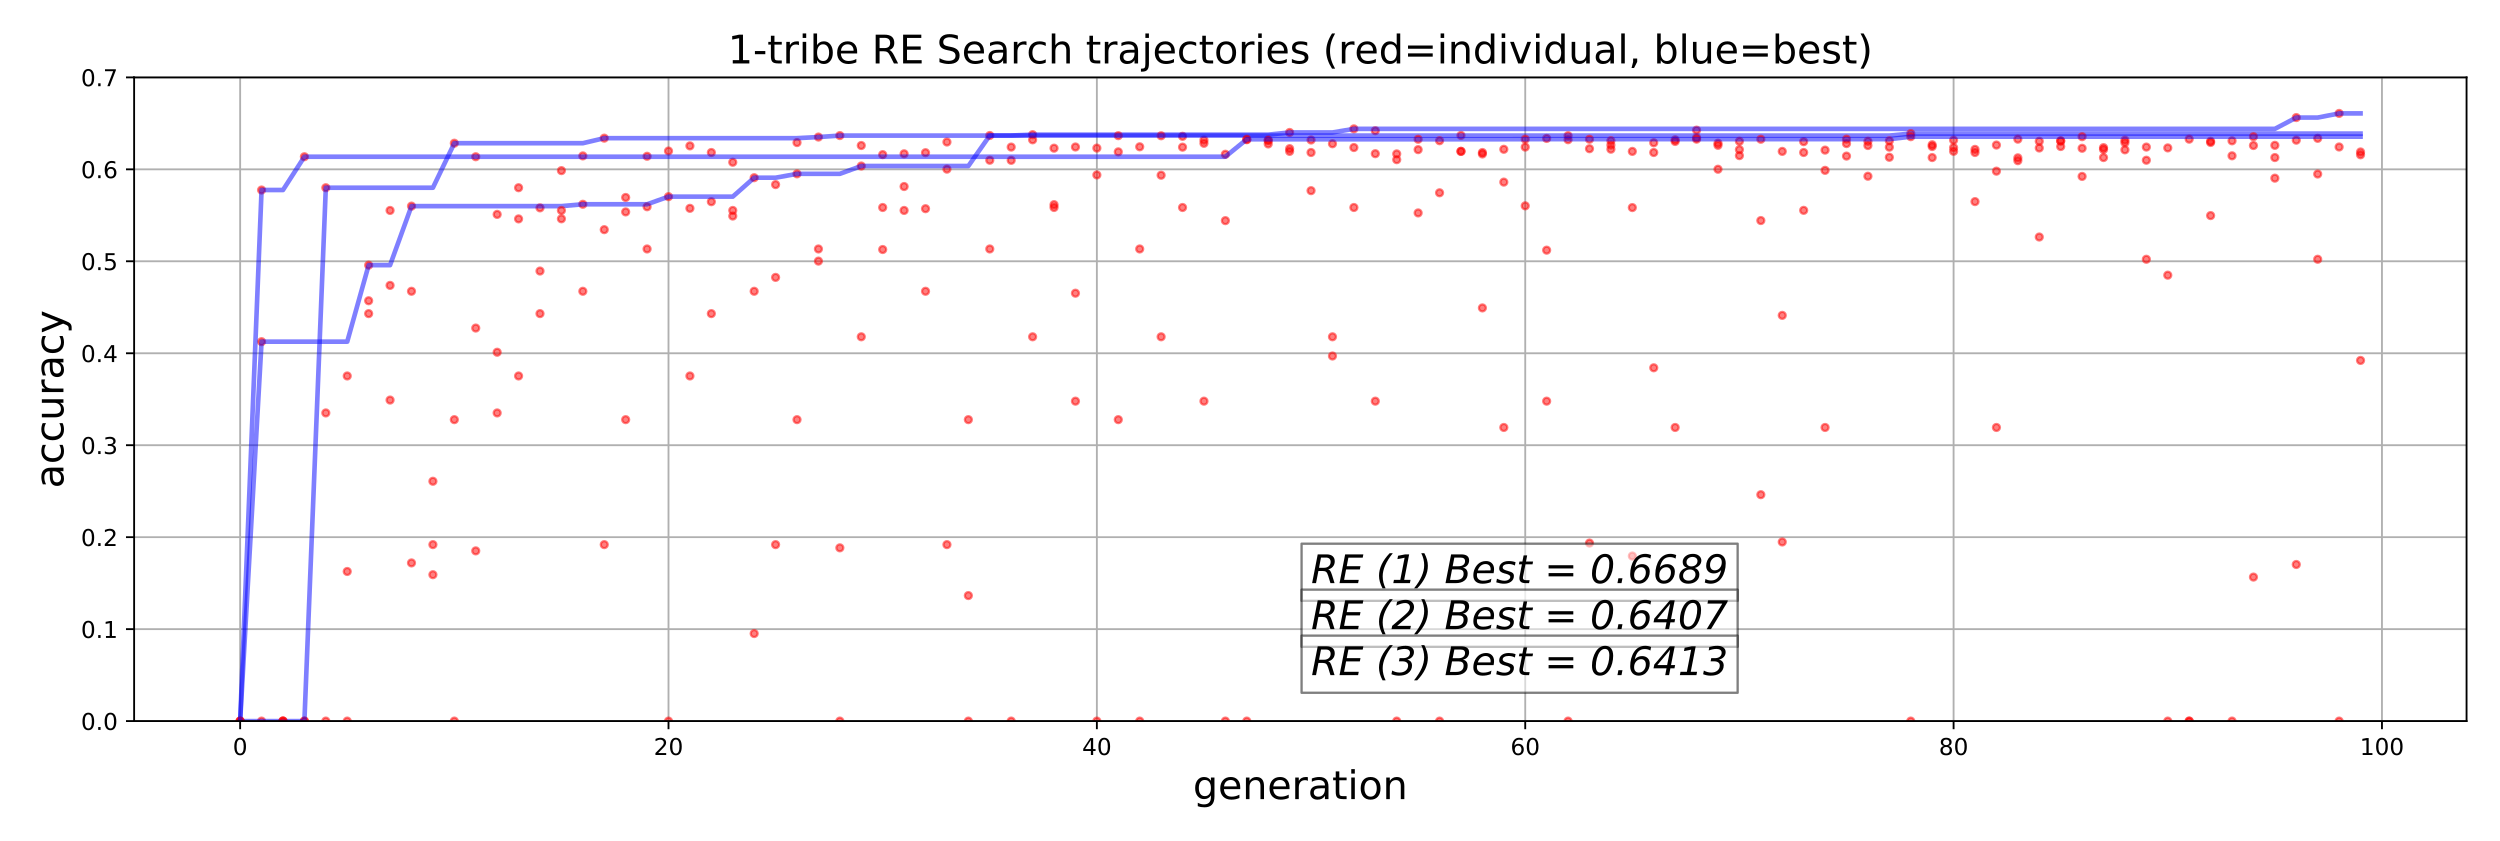 <?xml version="1.0" encoding="utf-8" standalone="no"?>
<!DOCTYPE svg PUBLIC "-//W3C//DTD SVG 1.1//EN"
  "http://www.w3.org/Graphics/SVG/1.1/DTD/svg11.dtd">
<!-- Created with matplotlib (https://matplotlib.org/) -->
<svg height="362.048pt" version="1.1" viewBox="0 0 1076.556 362.048" width="1076.556pt" xmlns="http://www.w3.org/2000/svg" xmlns:xlink="http://www.w3.org/1999/xlink">
 <defs>
  <style type="text/css">
*{stroke-linecap:butt;stroke-linejoin:round;}
  </style>
 </defs>
 <g id="figure_1">
  <g id="patch_1">
   <path d="M 0 362.048 
L 1076.556 362.048 
L 1076.556 0 
L 0 0 
z
" style="fill:#ffffff;"/>
  </g>
  <g id="axes_1">
   <g id="patch_2">
    <path d="M 57.756 310.517 
L 1062.156 310.517 
L 1062.156 33.317 
L 57.756 33.317 
z
" style="fill:#ffffff;"/>
   </g>
   <g id="matplotlib.axis_1">
    <g id="xtick_1">
     <g id="line2d_1">
      <path clip-path="url(#p048950bb49)" d="M 103.41 310.517 
L 103.41 33.317 
" style="fill:none;stroke:#b0b0b0;stroke-linecap:square;stroke-width:0.8;"/>
     </g>
     <g id="line2d_2">
      <defs>
       <path d="M 0 0 
L 0 3.5 
" id="mb8333f1396" style="stroke:#000000;stroke-width:0.8;"/>
      </defs>
      <g>
       <use style="stroke:#000000;stroke-width:0.8;" x="103.41" xlink:href="#mb8333f1396" y="310.517"/>
      </g>
     </g>
     <g id="text_1">
      <!-- 0 -->
      <defs>
       <path d="M 31.781 66.406 
Q 24.172 66.406 20.328 58.906 
Q 16.5 51.422 16.5 36.375 
Q 16.5 21.391 20.328 13.891 
Q 24.172 6.391 31.781 6.391 
Q 39.453 6.391 43.281 13.891 
Q 47.125 21.391 47.125 36.375 
Q 47.125 51.422 43.281 58.906 
Q 39.453 66.406 31.781 66.406 
z
M 31.781 74.219 
Q 44.047 74.219 50.516 64.516 
Q 56.984 54.828 56.984 36.375 
Q 56.984 17.969 50.516 8.266 
Q 44.047 -1.422 31.781 -1.422 
Q 19.531 -1.422 13.062 8.266 
Q 6.594 17.969 6.594 36.375 
Q 6.594 54.828 13.062 64.516 
Q 19.531 74.219 31.781 74.219 
z
" id="DejaVuSans-48"/>
      </defs>
      <g transform="translate(100.229 325.116)scale(0.1 -0.1)">
       <use xlink:href="#DejaVuSans-48"/>
      </g>
     </g>
    </g>
    <g id="xtick_2">
     <g id="line2d_3">
      <path clip-path="url(#p048950bb49)" d="M 287.873 310.517 
L 287.873 33.317 
" style="fill:none;stroke:#b0b0b0;stroke-linecap:square;stroke-width:0.8;"/>
     </g>
     <g id="line2d_4">
      <g>
       <use style="stroke:#000000;stroke-width:0.8;" x="287.873" xlink:href="#mb8333f1396" y="310.517"/>
      </g>
     </g>
     <g id="text_2">
      <!-- 20 -->
      <defs>
       <path d="M 19.188 8.297 
L 53.609 8.297 
L 53.609 0 
L 7.328 0 
L 7.328 8.297 
Q 12.938 14.109 22.625 23.891 
Q 32.328 33.688 34.812 36.531 
Q 39.547 41.844 41.422 45.531 
Q 43.312 49.219 43.312 52.781 
Q 43.312 58.594 39.234 62.25 
Q 35.156 65.922 28.609 65.922 
Q 23.969 65.922 18.812 64.312 
Q 13.672 62.703 7.812 59.422 
L 7.812 69.391 
Q 13.766 71.781 18.938 73 
Q 24.125 74.219 28.422 74.219 
Q 39.75 74.219 46.484 68.547 
Q 53.219 62.891 53.219 53.422 
Q 53.219 48.922 51.531 44.891 
Q 49.859 40.875 45.406 35.406 
Q 44.188 33.984 37.641 27.219 
Q 31.109 20.453 19.188 8.297 
z
" id="DejaVuSans-50"/>
      </defs>
      <g transform="translate(281.511 325.116)scale(0.1 -0.1)">
       <use xlink:href="#DejaVuSans-50"/>
       <use x="63.623" xlink:href="#DejaVuSans-48"/>
      </g>
     </g>
    </g>
    <g id="xtick_3">
     <g id="line2d_5">
      <path clip-path="url(#p048950bb49)" d="M 472.336 310.517 
L 472.336 33.317 
" style="fill:none;stroke:#b0b0b0;stroke-linecap:square;stroke-width:0.8;"/>
     </g>
     <g id="line2d_6">
      <g>
       <use style="stroke:#000000;stroke-width:0.8;" x="472.336" xlink:href="#mb8333f1396" y="310.517"/>
      </g>
     </g>
     <g id="text_3">
      <!-- 40 -->
      <defs>
       <path d="M 37.797 64.312 
L 12.891 25.391 
L 37.797 25.391 
z
M 35.203 72.906 
L 47.609 72.906 
L 47.609 25.391 
L 58.016 25.391 
L 58.016 17.188 
L 47.609 17.188 
L 47.609 0 
L 37.797 0 
L 37.797 17.188 
L 4.891 17.188 
L 4.891 26.703 
z
" id="DejaVuSans-52"/>
      </defs>
      <g transform="translate(465.974 325.116)scale(0.1 -0.1)">
       <use xlink:href="#DejaVuSans-52"/>
       <use x="63.623" xlink:href="#DejaVuSans-48"/>
      </g>
     </g>
    </g>
    <g id="xtick_4">
     <g id="line2d_7">
      <path clip-path="url(#p048950bb49)" d="M 656.799 310.517 
L 656.799 33.317 
" style="fill:none;stroke:#b0b0b0;stroke-linecap:square;stroke-width:0.8;"/>
     </g>
     <g id="line2d_8">
      <g>
       <use style="stroke:#000000;stroke-width:0.8;" x="656.799" xlink:href="#mb8333f1396" y="310.517"/>
      </g>
     </g>
     <g id="text_4">
      <!-- 60 -->
      <defs>
       <path d="M 33.016 40.375 
Q 26.375 40.375 22.484 35.828 
Q 18.609 31.297 18.609 23.391 
Q 18.609 15.531 22.484 10.953 
Q 26.375 6.391 33.016 6.391 
Q 39.656 6.391 43.531 10.953 
Q 47.406 15.531 47.406 23.391 
Q 47.406 31.297 43.531 35.828 
Q 39.656 40.375 33.016 40.375 
z
M 52.594 71.297 
L 52.594 62.312 
Q 48.875 64.062 45.094 64.984 
Q 41.312 65.922 37.594 65.922 
Q 27.828 65.922 22.672 59.328 
Q 17.531 52.734 16.797 39.406 
Q 19.672 43.656 24.016 45.922 
Q 28.375 48.188 33.594 48.188 
Q 44.578 48.188 50.953 41.516 
Q 57.328 34.859 57.328 23.391 
Q 57.328 12.156 50.688 5.359 
Q 44.047 -1.422 33.016 -1.422 
Q 20.359 -1.422 13.672 8.266 
Q 6.984 17.969 6.984 36.375 
Q 6.984 53.656 15.188 63.938 
Q 23.391 74.219 37.203 74.219 
Q 40.922 74.219 44.703 73.484 
Q 48.484 72.75 52.594 71.297 
z
" id="DejaVuSans-54"/>
      </defs>
      <g transform="translate(650.436 325.116)scale(0.1 -0.1)">
       <use xlink:href="#DejaVuSans-54"/>
       <use x="63.623" xlink:href="#DejaVuSans-48"/>
      </g>
     </g>
    </g>
    <g id="xtick_5">
     <g id="line2d_9">
      <path clip-path="url(#p048950bb49)" d="M 841.262 310.517 
L 841.262 33.317 
" style="fill:none;stroke:#b0b0b0;stroke-linecap:square;stroke-width:0.8;"/>
     </g>
     <g id="line2d_10">
      <g>
       <use style="stroke:#000000;stroke-width:0.8;" x="841.262" xlink:href="#mb8333f1396" y="310.517"/>
      </g>
     </g>
     <g id="text_5">
      <!-- 80 -->
      <defs>
       <path d="M 31.781 34.625 
Q 24.75 34.625 20.719 30.859 
Q 16.703 27.094 16.703 20.516 
Q 16.703 13.922 20.719 10.156 
Q 24.75 6.391 31.781 6.391 
Q 38.812 6.391 42.859 10.172 
Q 46.922 13.969 46.922 20.516 
Q 46.922 27.094 42.891 30.859 
Q 38.875 34.625 31.781 34.625 
z
M 21.922 38.812 
Q 15.578 40.375 12.031 44.719 
Q 8.5 49.078 8.5 55.328 
Q 8.5 64.062 14.719 69.141 
Q 20.953 74.219 31.781 74.219 
Q 42.672 74.219 48.875 69.141 
Q 55.078 64.062 55.078 55.328 
Q 55.078 49.078 51.531 44.719 
Q 48 40.375 41.703 38.812 
Q 48.828 37.156 52.797 32.312 
Q 56.781 27.484 56.781 20.516 
Q 56.781 9.906 50.312 4.234 
Q 43.844 -1.422 31.781 -1.422 
Q 19.734 -1.422 13.25 4.234 
Q 6.781 9.906 6.781 20.516 
Q 6.781 27.484 10.781 32.312 
Q 14.797 37.156 21.922 38.812 
z
M 18.312 54.391 
Q 18.312 48.734 21.844 45.562 
Q 25.391 42.391 31.781 42.391 
Q 38.141 42.391 41.719 45.562 
Q 45.312 48.734 45.312 54.391 
Q 45.312 60.062 41.719 63.234 
Q 38.141 66.406 31.781 66.406 
Q 25.391 66.406 21.844 63.234 
Q 18.312 60.062 18.312 54.391 
z
" id="DejaVuSans-56"/>
      </defs>
      <g transform="translate(834.899 325.116)scale(0.1 -0.1)">
       <use xlink:href="#DejaVuSans-56"/>
       <use x="63.623" xlink:href="#DejaVuSans-48"/>
      </g>
     </g>
    </g>
    <g id="xtick_6">
     <g id="line2d_11">
      <path clip-path="url(#p048950bb49)" d="M 1025.725 310.517 
L 1025.725 33.317 
" style="fill:none;stroke:#b0b0b0;stroke-linecap:square;stroke-width:0.8;"/>
     </g>
     <g id="line2d_12">
      <g>
       <use style="stroke:#000000;stroke-width:0.8;" x="1025.725" xlink:href="#mb8333f1396" y="310.517"/>
      </g>
     </g>
     <g id="text_6">
      <!-- 100 -->
      <defs>
       <path d="M 12.406 8.297 
L 28.516 8.297 
L 28.516 63.922 
L 10.984 60.406 
L 10.984 69.391 
L 28.422 72.906 
L 38.281 72.906 
L 38.281 8.297 
L 54.391 8.297 
L 54.391 0 
L 12.406 0 
z
" id="DejaVuSans-49"/>
      </defs>
      <g transform="translate(1016.181 325.116)scale(0.1 -0.1)">
       <use xlink:href="#DejaVuSans-49"/>
       <use x="63.623" xlink:href="#DejaVuSans-48"/>
       <use x="127.246" xlink:href="#DejaVuSans-48"/>
      </g>
     </g>
    </g>
    <g id="text_7">
     <!-- generation -->
     <defs>
      <path d="M 45.406 27.984 
Q 45.406 37.75 41.375 43.109 
Q 37.359 48.484 30.078 48.484 
Q 22.859 48.484 18.828 43.109 
Q 14.797 37.75 14.797 27.984 
Q 14.797 18.266 18.828 12.891 
Q 22.859 7.516 30.078 7.516 
Q 37.359 7.516 41.375 12.891 
Q 45.406 18.266 45.406 27.984 
z
M 54.391 6.781 
Q 54.391 -7.172 48.188 -13.984 
Q 42 -20.797 29.203 -20.797 
Q 24.469 -20.797 20.266 -20.094 
Q 16.062 -19.391 12.109 -17.922 
L 12.109 -9.188 
Q 16.062 -11.328 19.922 -12.344 
Q 23.781 -13.375 27.781 -13.375 
Q 36.625 -13.375 41.016 -8.766 
Q 45.406 -4.156 45.406 5.172 
L 45.406 9.625 
Q 42.625 4.781 38.281 2.391 
Q 33.938 0 27.875 0 
Q 17.828 0 11.672 7.656 
Q 5.516 15.328 5.516 27.984 
Q 5.516 40.672 11.672 48.328 
Q 17.828 56 27.875 56 
Q 33.938 56 38.281 53.609 
Q 42.625 51.219 45.406 46.391 
L 45.406 54.688 
L 54.391 54.688 
z
" id="DejaVuSans-103"/>
      <path d="M 56.203 29.594 
L 56.203 25.203 
L 14.891 25.203 
Q 15.484 15.922 20.484 11.062 
Q 25.484 6.203 34.422 6.203 
Q 39.594 6.203 44.453 7.469 
Q 49.312 8.734 54.109 11.281 
L 54.109 2.781 
Q 49.266 0.734 44.188 -0.344 
Q 39.109 -1.422 33.891 -1.422 
Q 20.797 -1.422 13.156 6.188 
Q 5.516 13.812 5.516 26.812 
Q 5.516 40.234 12.766 48.109 
Q 20.016 56 32.328 56 
Q 43.359 56 49.781 48.891 
Q 56.203 41.797 56.203 29.594 
z
M 47.219 32.234 
Q 47.125 39.594 43.094 43.984 
Q 39.062 48.391 32.422 48.391 
Q 24.906 48.391 20.391 44.141 
Q 15.875 39.891 15.188 32.172 
z
" id="DejaVuSans-101"/>
      <path d="M 54.891 33.016 
L 54.891 0 
L 45.906 0 
L 45.906 32.719 
Q 45.906 40.484 42.875 44.328 
Q 39.844 48.188 33.797 48.188 
Q 26.516 48.188 22.312 43.547 
Q 18.109 38.922 18.109 30.906 
L 18.109 0 
L 9.078 0 
L 9.078 54.688 
L 18.109 54.688 
L 18.109 46.188 
Q 21.344 51.125 25.703 53.562 
Q 30.078 56 35.797 56 
Q 45.219 56 50.047 50.172 
Q 54.891 44.344 54.891 33.016 
z
" id="DejaVuSans-110"/>
      <path d="M 41.109 46.297 
Q 39.594 47.172 37.812 47.578 
Q 36.031 48 33.891 48 
Q 26.266 48 22.188 43.047 
Q 18.109 38.094 18.109 28.812 
L 18.109 0 
L 9.078 0 
L 9.078 54.688 
L 18.109 54.688 
L 18.109 46.188 
Q 20.953 51.172 25.484 53.578 
Q 30.031 56 36.531 56 
Q 37.453 56 38.578 55.875 
Q 39.703 55.766 41.062 55.516 
z
" id="DejaVuSans-114"/>
      <path d="M 34.281 27.484 
Q 23.391 27.484 19.188 25 
Q 14.984 22.516 14.984 16.5 
Q 14.984 11.719 18.141 8.906 
Q 21.297 6.109 26.703 6.109 
Q 34.188 6.109 38.703 11.406 
Q 43.219 16.703 43.219 25.484 
L 43.219 27.484 
z
M 52.203 31.203 
L 52.203 0 
L 43.219 0 
L 43.219 8.297 
Q 40.141 3.328 35.547 0.953 
Q 30.953 -1.422 24.312 -1.422 
Q 15.922 -1.422 10.953 3.297 
Q 6 8.016 6 15.922 
Q 6 25.141 12.172 29.828 
Q 18.359 34.516 30.609 34.516 
L 43.219 34.516 
L 43.219 35.406 
Q 43.219 41.609 39.141 45 
Q 35.062 48.391 27.688 48.391 
Q 23 48.391 18.547 47.266 
Q 14.109 46.141 10.016 43.891 
L 10.016 52.203 
Q 14.938 54.109 19.578 55.047 
Q 24.219 56 28.609 56 
Q 40.484 56 46.344 49.844 
Q 52.203 43.703 52.203 31.203 
z
" id="DejaVuSans-97"/>
      <path d="M 18.312 70.219 
L 18.312 54.688 
L 36.812 54.688 
L 36.812 47.703 
L 18.312 47.703 
L 18.312 18.016 
Q 18.312 11.328 20.141 9.422 
Q 21.969 7.516 27.594 7.516 
L 36.812 7.516 
L 36.812 0 
L 27.594 0 
Q 17.188 0 13.234 3.875 
Q 9.281 7.766 9.281 18.016 
L 9.281 47.703 
L 2.688 47.703 
L 2.688 54.688 
L 9.281 54.688 
L 9.281 70.219 
z
" id="DejaVuSans-116"/>
      <path d="M 9.422 54.688 
L 18.406 54.688 
L 18.406 0 
L 9.422 0 
z
M 9.422 75.984 
L 18.406 75.984 
L 18.406 64.594 
L 9.422 64.594 
z
" id="DejaVuSans-105"/>
      <path d="M 30.609 48.391 
Q 23.391 48.391 19.188 42.75 
Q 14.984 37.109 14.984 27.297 
Q 14.984 17.484 19.156 11.844 
Q 23.344 6.203 30.609 6.203 
Q 37.797 6.203 41.984 11.859 
Q 46.188 17.531 46.188 27.297 
Q 46.188 37.016 41.984 42.703 
Q 37.797 48.391 30.609 48.391 
z
M 30.609 56 
Q 42.328 56 49.016 48.375 
Q 55.719 40.766 55.719 27.297 
Q 55.719 13.875 49.016 6.219 
Q 42.328 -1.422 30.609 -1.422 
Q 18.844 -1.422 12.172 6.219 
Q 5.516 13.875 5.516 27.297 
Q 5.516 40.766 12.172 48.375 
Q 18.844 56 30.609 56 
z
" id="DejaVuSans-111"/>
     </defs>
     <g transform="translate(513.728 344.113)scale(0.17 -0.17)">
      <use xlink:href="#DejaVuSans-103"/>
      <use x="63.477" xlink:href="#DejaVuSans-101"/>
      <use x="125" xlink:href="#DejaVuSans-110"/>
      <use x="188.379" xlink:href="#DejaVuSans-101"/>
      <use x="249.902" xlink:href="#DejaVuSans-114"/>
      <use x="291.016" xlink:href="#DejaVuSans-97"/>
      <use x="352.295" xlink:href="#DejaVuSans-116"/>
      <use x="391.504" xlink:href="#DejaVuSans-105"/>
      <use x="419.287" xlink:href="#DejaVuSans-111"/>
      <use x="480.469" xlink:href="#DejaVuSans-110"/>
     </g>
    </g>
   </g>
   <g id="matplotlib.axis_2">
    <g id="ytick_1">
     <g id="line2d_13">
      <path clip-path="url(#p048950bb49)" d="M 57.756 310.517 
L 1062.156 310.517 
" style="fill:none;stroke:#b0b0b0;stroke-linecap:square;stroke-width:0.8;"/>
     </g>
     <g id="line2d_14">
      <defs>
       <path d="M 0 0 
L -3.5 0 
" id="maa2bf2939c" style="stroke:#000000;stroke-width:0.8;"/>
      </defs>
      <g>
       <use style="stroke:#000000;stroke-width:0.8;" x="57.756" xlink:href="#maa2bf2939c" y="310.517"/>
      </g>
     </g>
     <g id="text_8">
      <!-- 0.0 -->
      <defs>
       <path d="M 10.688 12.406 
L 21 12.406 
L 21 0 
L 10.688 0 
z
" id="DejaVuSans-46"/>
      </defs>
      <g transform="translate(34.853 314.317)scale(0.1 -0.1)">
       <use xlink:href="#DejaVuSans-48"/>
       <use x="63.623" xlink:href="#DejaVuSans-46"/>
       <use x="95.41" xlink:href="#DejaVuSans-48"/>
      </g>
     </g>
    </g>
    <g id="ytick_2">
     <g id="line2d_15">
      <path clip-path="url(#p048950bb49)" d="M 57.756 270.917 
L 1062.156 270.917 
" style="fill:none;stroke:#b0b0b0;stroke-linecap:square;stroke-width:0.8;"/>
     </g>
     <g id="line2d_16">
      <g>
       <use style="stroke:#000000;stroke-width:0.8;" x="57.756" xlink:href="#maa2bf2939c" y="270.917"/>
      </g>
     </g>
     <g id="text_9">
      <!-- 0.1 -->
      <g transform="translate(34.853 274.717)scale(0.1 -0.1)">
       <use xlink:href="#DejaVuSans-48"/>
       <use x="63.623" xlink:href="#DejaVuSans-46"/>
       <use x="95.41" xlink:href="#DejaVuSans-49"/>
      </g>
     </g>
    </g>
    <g id="ytick_3">
     <g id="line2d_17">
      <path clip-path="url(#p048950bb49)" d="M 57.756 231.317 
L 1062.156 231.317 
" style="fill:none;stroke:#b0b0b0;stroke-linecap:square;stroke-width:0.8;"/>
     </g>
     <g id="line2d_18">
      <g>
       <use style="stroke:#000000;stroke-width:0.8;" x="57.756" xlink:href="#maa2bf2939c" y="231.317"/>
      </g>
     </g>
     <g id="text_10">
      <!-- 0.2 -->
      <g transform="translate(34.853 235.117)scale(0.1 -0.1)">
       <use xlink:href="#DejaVuSans-48"/>
       <use x="63.623" xlink:href="#DejaVuSans-46"/>
       <use x="95.41" xlink:href="#DejaVuSans-50"/>
      </g>
     </g>
    </g>
    <g id="ytick_4">
     <g id="line2d_19">
      <path clip-path="url(#p048950bb49)" d="M 57.756 191.717 
L 1062.156 191.717 
" style="fill:none;stroke:#b0b0b0;stroke-linecap:square;stroke-width:0.8;"/>
     </g>
     <g id="line2d_20">
      <g>
       <use style="stroke:#000000;stroke-width:0.8;" x="57.756" xlink:href="#maa2bf2939c" y="191.717"/>
      </g>
     </g>
     <g id="text_11">
      <!-- 0.3 -->
      <defs>
       <path d="M 40.578 39.312 
Q 47.656 37.797 51.625 33 
Q 55.609 28.219 55.609 21.188 
Q 55.609 10.406 48.188 4.484 
Q 40.766 -1.422 27.094 -1.422 
Q 22.516 -1.422 17.656 -0.516 
Q 12.797 0.391 7.625 2.203 
L 7.625 11.719 
Q 11.719 9.328 16.594 8.109 
Q 21.484 6.891 26.812 6.891 
Q 36.078 6.891 40.938 10.547 
Q 45.797 14.203 45.797 21.188 
Q 45.797 27.641 41.281 31.266 
Q 36.766 34.906 28.719 34.906 
L 20.219 34.906 
L 20.219 43.016 
L 29.109 43.016 
Q 36.375 43.016 40.234 45.922 
Q 44.094 48.828 44.094 54.297 
Q 44.094 59.906 40.109 62.906 
Q 36.141 65.922 28.719 65.922 
Q 24.656 65.922 20.016 65.031 
Q 15.375 64.156 9.812 62.312 
L 9.812 71.094 
Q 15.438 72.656 20.344 73.438 
Q 25.25 74.219 29.594 74.219 
Q 40.828 74.219 47.359 69.109 
Q 53.906 64.016 53.906 55.328 
Q 53.906 49.266 50.438 45.094 
Q 46.969 40.922 40.578 39.312 
z
" id="DejaVuSans-51"/>
      </defs>
      <g transform="translate(34.853 195.517)scale(0.1 -0.1)">
       <use xlink:href="#DejaVuSans-48"/>
       <use x="63.623" xlink:href="#DejaVuSans-46"/>
       <use x="95.41" xlink:href="#DejaVuSans-51"/>
      </g>
     </g>
    </g>
    <g id="ytick_5">
     <g id="line2d_21">
      <path clip-path="url(#p048950bb49)" d="M 57.756 152.117 
L 1062.156 152.117 
" style="fill:none;stroke:#b0b0b0;stroke-linecap:square;stroke-width:0.8;"/>
     </g>
     <g id="line2d_22">
      <g>
       <use style="stroke:#000000;stroke-width:0.8;" x="57.756" xlink:href="#maa2bf2939c" y="152.117"/>
      </g>
     </g>
     <g id="text_12">
      <!-- 0.4 -->
      <g transform="translate(34.853 155.917)scale(0.1 -0.1)">
       <use xlink:href="#DejaVuSans-48"/>
       <use x="63.623" xlink:href="#DejaVuSans-46"/>
       <use x="95.41" xlink:href="#DejaVuSans-52"/>
      </g>
     </g>
    </g>
    <g id="ytick_6">
     <g id="line2d_23">
      <path clip-path="url(#p048950bb49)" d="M 57.756 112.517 
L 1062.156 112.517 
" style="fill:none;stroke:#b0b0b0;stroke-linecap:square;stroke-width:0.8;"/>
     </g>
     <g id="line2d_24">
      <g>
       <use style="stroke:#000000;stroke-width:0.8;" x="57.756" xlink:href="#maa2bf2939c" y="112.517"/>
      </g>
     </g>
     <g id="text_13">
      <!-- 0.5 -->
      <defs>
       <path d="M 10.797 72.906 
L 49.516 72.906 
L 49.516 64.594 
L 19.828 64.594 
L 19.828 46.734 
Q 21.969 47.469 24.109 47.828 
Q 26.266 48.188 28.422 48.188 
Q 40.625 48.188 47.75 41.5 
Q 54.891 34.812 54.891 23.391 
Q 54.891 11.625 47.562 5.094 
Q 40.234 -1.422 26.906 -1.422 
Q 22.312 -1.422 17.547 -0.641 
Q 12.797 0.141 7.719 1.703 
L 7.719 11.625 
Q 12.109 9.234 16.797 8.062 
Q 21.484 6.891 26.703 6.891 
Q 35.156 6.891 40.078 11.328 
Q 45.016 15.766 45.016 23.391 
Q 45.016 31 40.078 35.438 
Q 35.156 39.891 26.703 39.891 
Q 22.75 39.891 18.812 39.016 
Q 14.891 38.141 10.797 36.281 
z
" id="DejaVuSans-53"/>
      </defs>
      <g transform="translate(34.853 116.317)scale(0.1 -0.1)">
       <use xlink:href="#DejaVuSans-48"/>
       <use x="63.623" xlink:href="#DejaVuSans-46"/>
       <use x="95.41" xlink:href="#DejaVuSans-53"/>
      </g>
     </g>
    </g>
    <g id="ytick_7">
     <g id="line2d_25">
      <path clip-path="url(#p048950bb49)" d="M 57.756 72.917 
L 1062.156 72.917 
" style="fill:none;stroke:#b0b0b0;stroke-linecap:square;stroke-width:0.8;"/>
     </g>
     <g id="line2d_26">
      <g>
       <use style="stroke:#000000;stroke-width:0.8;" x="57.756" xlink:href="#maa2bf2939c" y="72.917"/>
      </g>
     </g>
     <g id="text_14">
      <!-- 0.6 -->
      <g transform="translate(34.853 76.717)scale(0.1 -0.1)">
       <use xlink:href="#DejaVuSans-48"/>
       <use x="63.623" xlink:href="#DejaVuSans-46"/>
       <use x="95.41" xlink:href="#DejaVuSans-54"/>
      </g>
     </g>
    </g>
    <g id="ytick_8">
     <g id="line2d_27">
      <path clip-path="url(#p048950bb49)" d="M 57.756 33.317 
L 1062.156 33.317 
" style="fill:none;stroke:#b0b0b0;stroke-linecap:square;stroke-width:0.8;"/>
     </g>
     <g id="line2d_28">
      <g>
       <use style="stroke:#000000;stroke-width:0.8;" x="57.756" xlink:href="#maa2bf2939c" y="33.317"/>
      </g>
     </g>
     <g id="text_15">
      <!-- 0.7 -->
      <defs>
       <path d="M 8.203 72.906 
L 55.078 72.906 
L 55.078 68.703 
L 28.609 0 
L 18.312 0 
L 43.219 64.594 
L 8.203 64.594 
z
" id="DejaVuSans-55"/>
      </defs>
      <g transform="translate(34.853 37.117)scale(0.1 -0.1)">
       <use xlink:href="#DejaVuSans-48"/>
       <use x="63.623" xlink:href="#DejaVuSans-46"/>
       <use x="95.41" xlink:href="#DejaVuSans-55"/>
      </g>
     </g>
    </g>
    <g id="text_16">
     <!-- accuracy -->
     <defs>
      <path d="M 48.781 52.594 
L 48.781 44.188 
Q 44.969 46.297 41.141 47.344 
Q 37.312 48.391 33.406 48.391 
Q 24.656 48.391 19.812 42.844 
Q 14.984 37.312 14.984 27.297 
Q 14.984 17.281 19.812 11.734 
Q 24.656 6.203 33.406 6.203 
Q 37.312 6.203 41.141 7.25 
Q 44.969 8.297 48.781 10.406 
L 48.781 2.094 
Q 45.016 0.344 40.984 -0.531 
Q 36.969 -1.422 32.422 -1.422 
Q 20.062 -1.422 12.781 6.344 
Q 5.516 14.109 5.516 27.297 
Q 5.516 40.672 12.859 48.328 
Q 20.219 56 33.016 56 
Q 37.156 56 41.109 55.141 
Q 45.062 54.297 48.781 52.594 
z
" id="DejaVuSans-99"/>
      <path d="M 8.5 21.578 
L 8.5 54.688 
L 17.484 54.688 
L 17.484 21.922 
Q 17.484 14.156 20.5 10.266 
Q 23.531 6.391 29.594 6.391 
Q 36.859 6.391 41.078 11.031 
Q 45.312 15.672 45.312 23.688 
L 45.312 54.688 
L 54.297 54.688 
L 54.297 0 
L 45.312 0 
L 45.312 8.406 
Q 42.047 3.422 37.719 1 
Q 33.406 -1.422 27.688 -1.422 
Q 18.266 -1.422 13.375 4.438 
Q 8.5 10.297 8.5 21.578 
z
M 31.109 56 
z
" id="DejaVuSans-117"/>
      <path d="M 32.172 -5.078 
Q 28.375 -14.844 24.75 -17.812 
Q 21.141 -20.797 15.094 -20.797 
L 7.906 -20.797 
L 7.906 -13.281 
L 13.188 -13.281 
Q 16.891 -13.281 18.938 -11.516 
Q 21 -9.766 23.484 -3.219 
L 25.094 0.875 
L 2.984 54.688 
L 12.5 54.688 
L 29.594 11.922 
L 46.688 54.688 
L 56.203 54.688 
z
" id="DejaVuSans-121"/>
     </defs>
     <g transform="translate(27.317 210.268)rotate(-90)scale(0.17 -0.17)">
      <use xlink:href="#DejaVuSans-97"/>
      <use x="61.279" xlink:href="#DejaVuSans-99"/>
      <use x="116.26" xlink:href="#DejaVuSans-99"/>
      <use x="171.24" xlink:href="#DejaVuSans-117"/>
      <use x="234.619" xlink:href="#DejaVuSans-114"/>
      <use x="275.732" xlink:href="#DejaVuSans-97"/>
      <use x="337.012" xlink:href="#DejaVuSans-99"/>
      <use x="391.992" xlink:href="#DejaVuSans-121"/>
     </g>
    </g>
   </g>
   <g id="line2d_29">
    <defs>
     <path d="M 0 1.5 
C 0.398 1.5 0.779 1.342 1.061 1.061 
C 1.342 0.779 1.5 0.398 1.5 0 
C 1.5 -0.398 1.342 -0.779 1.061 -1.061 
C 0.779 -1.342 0.398 -1.5 0 -1.5 
C -0.398 -1.5 -0.779 -1.342 -1.061 -1.061 
C -1.342 -0.779 -1.5 -0.398 -1.5 0 
C -1.5 0.398 -1.342 0.779 -1.061 1.061 
C -0.779 1.342 -0.398 1.5 0 1.5 
z
" id="m9afd8df58f" style="stroke:#ff0000;stroke-opacity:0.5;"/>
    </defs>
    <g clip-path="url(#p048950bb49)">
     <use style="fill:#ff0000;fill-opacity:0.5;stroke:#ff0000;stroke-opacity:0.5;" x="103.41" xlink:href="#m9afd8df58f" y="310.517"/>
     <use style="fill:#ff0000;fill-opacity:0.5;stroke:#ff0000;stroke-opacity:0.5;" x="112.634" xlink:href="#m9afd8df58f" y="147.128"/>
     <use style="fill:#ff0000;fill-opacity:0.5;stroke:#ff0000;stroke-opacity:0.5;" x="121.857" xlink:href="#m9afd8df58f" y="310.517"/>
     <use style="fill:#ff0000;fill-opacity:0.5;stroke:#ff0000;stroke-opacity:0.5;" x="131.08" xlink:href="#m9afd8df58f" y="310.517"/>
     <use style="fill:#ff0000;fill-opacity:0.5;stroke:#ff0000;stroke-opacity:0.5;" x="140.303" xlink:href="#m9afd8df58f" y="310.517"/>
     <use style="fill:#ff0000;fill-opacity:0.5;stroke:#ff0000;stroke-opacity:0.5;" x="149.526" xlink:href="#m9afd8df58f" y="246.088"/>
     <use style="fill:#ff0000;fill-opacity:0.5;stroke:#ff0000;stroke-opacity:0.5;" x="158.749" xlink:href="#m9afd8df58f" y="114.181"/>
     <use style="fill:#ff0000;fill-opacity:0.5;stroke:#ff0000;stroke-opacity:0.5;" x="167.972" xlink:href="#m9afd8df58f" y="172.274"/>
     <use style="fill:#ff0000;fill-opacity:0.5;stroke:#ff0000;stroke-opacity:0.5;" x="177.196" xlink:href="#m9afd8df58f" y="88.757"/>
     <use style="fill:#ff0000;fill-opacity:0.5;stroke:#ff0000;stroke-opacity:0.5;" x="186.419" xlink:href="#m9afd8df58f" y="207.241"/>
     <use style="fill:#ff0000;fill-opacity:0.5;stroke:#ff0000;stroke-opacity:0.5;" x="195.642" xlink:href="#m9afd8df58f" y="310.517"/>
     <use style="fill:#ff0000;fill-opacity:0.5;stroke:#ff0000;stroke-opacity:0.5;" x="204.865" xlink:href="#m9afd8df58f" y="141.267"/>
     <use style="fill:#ff0000;fill-opacity:0.5;stroke:#ff0000;stroke-opacity:0.5;" x="214.088" xlink:href="#m9afd8df58f" y="92.321"/>
     <use style="fill:#ff0000;fill-opacity:0.5;stroke:#ff0000;stroke-opacity:0.5;" x="223.311" xlink:href="#m9afd8df58f" y="94.262"/>
     <use style="fill:#ff0000;fill-opacity:0.5;stroke:#ff0000;stroke-opacity:0.5;" x="232.534" xlink:href="#m9afd8df58f" y="89.51"/>
     <use style="fill:#ff0000;fill-opacity:0.5;stroke:#ff0000;stroke-opacity:0.5;" x="241.758" xlink:href="#m9afd8df58f" y="94.222"/>
     <use style="fill:#ff0000;fill-opacity:0.5;stroke:#ff0000;stroke-opacity:0.5;" x="250.981" xlink:href="#m9afd8df58f" y="87.965"/>
     <use style="fill:#ff0000;fill-opacity:0.5;stroke:#ff0000;stroke-opacity:0.5;" x="260.204" xlink:href="#m9afd8df58f" y="98.895"/>
     <use style="fill:#ff0000;fill-opacity:0.5;stroke:#ff0000;stroke-opacity:0.5;" x="269.427" xlink:href="#m9afd8df58f" y="91.252"/>
     <use style="fill:#ff0000;fill-opacity:0.5;stroke:#ff0000;stroke-opacity:0.5;" x="278.65" xlink:href="#m9afd8df58f" y="89.035"/>
     <use style="fill:#ff0000;fill-opacity:0.5;stroke:#ff0000;stroke-opacity:0.5;" x="287.873" xlink:href="#m9afd8df58f" y="84.679"/>
     <use style="fill:#ff0000;fill-opacity:0.5;stroke:#ff0000;stroke-opacity:0.5;" x="297.096" xlink:href="#m9afd8df58f" y="89.708"/>
     <use style="fill:#ff0000;fill-opacity:0.5;stroke:#ff0000;stroke-opacity:0.5;" x="306.32" xlink:href="#m9afd8df58f" y="86.857"/>
     <use style="fill:#ff0000;fill-opacity:0.5;stroke:#ff0000;stroke-opacity:0.5;" x="315.543" xlink:href="#m9afd8df58f" y="93.034"/>
     <use style="fill:#ff0000;fill-opacity:0.5;stroke:#ff0000;stroke-opacity:0.5;" x="324.766" xlink:href="#m9afd8df58f" y="76.521"/>
     <use style="fill:#ff0000;fill-opacity:0.5;stroke:#ff0000;stroke-opacity:0.5;" x="333.989" xlink:href="#m9afd8df58f" y="79.491"/>
     <use style="fill:#ff0000;fill-opacity:0.5;stroke:#ff0000;stroke-opacity:0.5;" x="343.212" xlink:href="#m9afd8df58f" y="74.858"/>
     <use style="fill:#ff0000;fill-opacity:0.5;stroke:#ff0000;stroke-opacity:0.5;" x="352.435" xlink:href="#m9afd8df58f" y="112.438"/>
     <use style="fill:#ff0000;fill-opacity:0.5;stroke:#ff0000;stroke-opacity:0.5;" x="361.658" xlink:href="#m9afd8df58f" y="235.911"/>
     <use style="fill:#ff0000;fill-opacity:0.5;stroke:#ff0000;stroke-opacity:0.5;" x="370.882" xlink:href="#m9afd8df58f" y="71.492"/>
     <use style="fill:#ff0000;fill-opacity:0.5;stroke:#ff0000;stroke-opacity:0.5;" x="380.105" xlink:href="#m9afd8df58f" y="107.449"/>
     <use style="fill:#ff0000;fill-opacity:0.5;stroke:#ff0000;stroke-opacity:0.5;" x="389.328" xlink:href="#m9afd8df58f" y="80.323"/>
     <use style="fill:#ff0000;fill-opacity:0.5;stroke:#ff0000;stroke-opacity:0.5;" x="398.551" xlink:href="#m9afd8df58f" y="89.866"/>
     <use style="fill:#ff0000;fill-opacity:0.5;stroke:#ff0000;stroke-opacity:0.5;" x="407.774" xlink:href="#m9afd8df58f" y="72.838"/>
     <use style="fill:#ff0000;fill-opacity:0.5;stroke:#ff0000;stroke-opacity:0.5;" x="416.997" xlink:href="#m9afd8df58f" y="310.517"/>
     <use style="fill:#ff0000;fill-opacity:0.5;stroke:#ff0000;stroke-opacity:0.5;" x="426.22" xlink:href="#m9afd8df58f" y="58.345"/>
     <use style="fill:#ff0000;fill-opacity:0.5;stroke:#ff0000;stroke-opacity:0.5;" x="435.444" xlink:href="#m9afd8df58f" y="69.037"/>
     <use style="fill:#ff0000;fill-opacity:0.5;stroke:#ff0000;stroke-opacity:0.5;" x="444.667" xlink:href="#m9afd8df58f" y="57.988"/>
     <use style="fill:#ff0000;fill-opacity:0.5;stroke:#ff0000;stroke-opacity:0.5;" x="453.89" xlink:href="#m9afd8df58f" y="88.124"/>
     <use style="fill:#ff0000;fill-opacity:0.5;stroke:#ff0000;stroke-opacity:0.5;" x="463.113" xlink:href="#m9afd8df58f" y="126.259"/>
     <use style="fill:#ff0000;fill-opacity:0.5;stroke:#ff0000;stroke-opacity:0.5;" x="472.336" xlink:href="#m9afd8df58f" y="75.333"/>
     <use style="fill:#ff0000;fill-opacity:0.5;stroke:#ff0000;stroke-opacity:0.5;" x="481.559" xlink:href="#m9afd8df58f" y="65.393"/>
     <use style="fill:#ff0000;fill-opacity:0.5;stroke:#ff0000;stroke-opacity:0.5;" x="490.782" xlink:href="#m9afd8df58f" y="310.517"/>
     <use style="fill:#ff0000;fill-opacity:0.5;stroke:#ff0000;stroke-opacity:0.5;" x="500.006" xlink:href="#m9afd8df58f" y="75.452"/>
     <use style="fill:#ff0000;fill-opacity:0.5;stroke:#ff0000;stroke-opacity:0.5;" x="509.229" xlink:href="#m9afd8df58f" y="58.701"/>
     <use style="fill:#ff0000;fill-opacity:0.5;stroke:#ff0000;stroke-opacity:0.5;" x="518.452" xlink:href="#m9afd8df58f" y="60.325"/>
     <use style="fill:#ff0000;fill-opacity:0.5;stroke:#ff0000;stroke-opacity:0.5;" x="527.675" xlink:href="#m9afd8df58f" y="95.014"/>
     <use style="fill:#ff0000;fill-opacity:0.5;stroke:#ff0000;stroke-opacity:0.5;" x="536.898" xlink:href="#m9afd8df58f" y="60.166"/>
     <use style="fill:#ff0000;fill-opacity:0.5;stroke:#ff0000;stroke-opacity:0.5;" x="546.121" xlink:href="#m9afd8df58f" y="61.988"/>
     <use style="fill:#ff0000;fill-opacity:0.5;stroke:#ff0000;stroke-opacity:0.5;" x="555.344" xlink:href="#m9afd8df58f" y="57.038"/>
     <use style="fill:#ff0000;fill-opacity:0.5;stroke:#ff0000;stroke-opacity:0.5;" x="564.568" xlink:href="#m9afd8df58f" y="82.105"/>
     <use style="fill:#ff0000;fill-opacity:0.5;stroke:#ff0000;stroke-opacity:0.5;" x="573.791" xlink:href="#m9afd8df58f" y="153.305"/>
     <use style="fill:#ff0000;fill-opacity:0.5;stroke:#ff0000;stroke-opacity:0.5;" x="583.014" xlink:href="#m9afd8df58f" y="55.493"/>
     <use style="fill:#ff0000;fill-opacity:0.5;stroke:#ff0000;stroke-opacity:0.5;" x="592.237" xlink:href="#m9afd8df58f" y="56.285"/>
     <use style="fill:#ff0000;fill-opacity:0.5;stroke:#ff0000;stroke-opacity:0.5;" x="601.46" xlink:href="#m9afd8df58f" y="68.759"/>
     <use style="fill:#ff0000;fill-opacity:0.5;stroke:#ff0000;stroke-opacity:0.5;" x="610.683" xlink:href="#m9afd8df58f" y="91.688"/>
     <use style="fill:#ff0000;fill-opacity:0.5;stroke:#ff0000;stroke-opacity:0.5;" x="619.906" xlink:href="#m9afd8df58f" y="83.015"/>
     <use style="fill:#ff0000;fill-opacity:0.5;stroke:#ff0000;stroke-opacity:0.5;" x="629.129" xlink:href="#m9afd8df58f" y="58.305"/>
     <use style="fill:#ff0000;fill-opacity:0.5;stroke:#ff0000;stroke-opacity:0.5;" x="638.353" xlink:href="#m9afd8df58f" y="66.304"/>
     <use style="fill:#ff0000;fill-opacity:0.5;stroke:#ff0000;stroke-opacity:0.5;" x="647.576" xlink:href="#m9afd8df58f" y="78.422"/>
     <use style="fill:#ff0000;fill-opacity:0.5;stroke:#ff0000;stroke-opacity:0.5;" x="656.799" xlink:href="#m9afd8df58f" y="88.639"/>
     <use style="fill:#ff0000;fill-opacity:0.5;stroke:#ff0000;stroke-opacity:0.5;" x="666.022" xlink:href="#m9afd8df58f" y="107.726"/>
     <use style="fill:#ff0000;fill-opacity:0.5;stroke:#ff0000;stroke-opacity:0.5;" x="675.245" xlink:href="#m9afd8df58f" y="60.166"/>
     <use style="fill:#ff0000;fill-opacity:0.5;stroke:#ff0000;stroke-opacity:0.5;" x="684.468" xlink:href="#m9afd8df58f" y="64.047"/>
     <use style="fill:#ff0000;fill-opacity:0.5;stroke:#ff0000;stroke-opacity:0.5;" x="693.691" xlink:href="#m9afd8df58f" y="64.245"/>
     <use style="fill:#ff0000;fill-opacity:0.5;stroke:#ff0000;stroke-opacity:0.5;" x="702.915" xlink:href="#m9afd8df58f" y="89.391"/>
     <use style="fill:#ff0000;fill-opacity:0.5;stroke:#ff0000;stroke-opacity:0.5;" x="712.138" xlink:href="#m9afd8df58f" y="158.374"/>
     <use style="fill:#ff0000;fill-opacity:0.5;stroke:#ff0000;stroke-opacity:0.5;" x="721.361" xlink:href="#m9afd8df58f" y="60.919"/>
     <use style="fill:#ff0000;fill-opacity:0.5;stroke:#ff0000;stroke-opacity:0.5;" x="730.584" xlink:href="#m9afd8df58f" y="56.048"/>
     <use style="fill:#ff0000;fill-opacity:0.5;stroke:#ff0000;stroke-opacity:0.5;" x="739.807" xlink:href="#m9afd8df58f" y="72.878"/>
     <use style="fill:#ff0000;fill-opacity:0.5;stroke:#ff0000;stroke-opacity:0.5;" x="749.03" xlink:href="#m9afd8df58f" y="67.017"/>
     <use style="fill:#ff0000;fill-opacity:0.5;stroke:#ff0000;stroke-opacity:0.5;" x="758.253" xlink:href="#m9afd8df58f" y="94.975"/>
     <use style="fill:#ff0000;fill-opacity:0.5;stroke:#ff0000;stroke-opacity:0.5;" x="767.477" xlink:href="#m9afd8df58f" y="135.802"/>
     <use style="fill:#ff0000;fill-opacity:0.5;stroke:#ff0000;stroke-opacity:0.5;" x="776.7" xlink:href="#m9afd8df58f" y="90.579"/>
     <use style="fill:#ff0000;fill-opacity:0.5;stroke:#ff0000;stroke-opacity:0.5;" x="785.923" xlink:href="#m9afd8df58f" y="73.353"/>
     <use style="fill:#ff0000;fill-opacity:0.5;stroke:#ff0000;stroke-opacity:0.5;" x="795.146" xlink:href="#m9afd8df58f" y="67.215"/>
     <use style="fill:#ff0000;fill-opacity:0.5;stroke:#ff0000;stroke-opacity:0.5;" x="804.369" xlink:href="#m9afd8df58f" y="75.887"/>
     <use style="fill:#ff0000;fill-opacity:0.5;stroke:#ff0000;stroke-opacity:0.5;" x="813.592" xlink:href="#m9afd8df58f" y="63.374"/>
     <use style="fill:#ff0000;fill-opacity:0.5;stroke:#ff0000;stroke-opacity:0.5;" x="822.815" xlink:href="#m9afd8df58f" y="310.517"/>
     <use style="fill:#ff0000;fill-opacity:0.5;stroke:#ff0000;stroke-opacity:0.5;" x="832.039" xlink:href="#m9afd8df58f" y="63.097"/>
     <use style="fill:#ff0000;fill-opacity:0.5;stroke:#ff0000;stroke-opacity:0.5;" x="841.262" xlink:href="#m9afd8df58f" y="65.156"/>
     <use style="fill:#ff0000;fill-opacity:0.5;stroke:#ff0000;stroke-opacity:0.5;" x="850.485" xlink:href="#m9afd8df58f" y="86.817"/>
     <use style="fill:#ff0000;fill-opacity:0.5;stroke:#ff0000;stroke-opacity:0.5;" x="859.708" xlink:href="#m9afd8df58f" y="73.709"/>
     <use style="fill:#ff0000;fill-opacity:0.5;stroke:#ff0000;stroke-opacity:0.5;" x="868.931" xlink:href="#m9afd8df58f" y="67.967"/>
     <use style="fill:#ff0000;fill-opacity:0.5;stroke:#ff0000;stroke-opacity:0.5;" x="878.154" xlink:href="#m9afd8df58f" y="102.063"/>
     <use style="fill:#ff0000;fill-opacity:0.5;stroke:#ff0000;stroke-opacity:0.5;" x="887.377" xlink:href="#m9afd8df58f" y="63.097"/>
     <use style="fill:#ff0000;fill-opacity:0.5;stroke:#ff0000;stroke-opacity:0.5;" x="896.601" xlink:href="#m9afd8df58f" y="75.967"/>
     <use style="fill:#ff0000;fill-opacity:0.5;stroke:#ff0000;stroke-opacity:0.5;" x="905.824" xlink:href="#m9afd8df58f" y="63.572"/>
     <use style="fill:#ff0000;fill-opacity:0.5;stroke:#ff0000;stroke-opacity:0.5;" x="915.047" xlink:href="#m9afd8df58f" y="64.522"/>
     <use style="fill:#ff0000;fill-opacity:0.5;stroke:#ff0000;stroke-opacity:0.5;" x="924.27" xlink:href="#m9afd8df58f" y="68.997"/>
     <use style="fill:#ff0000;fill-opacity:0.5;stroke:#ff0000;stroke-opacity:0.5;" x="933.493" xlink:href="#m9afd8df58f" y="63.691"/>
     <use style="fill:#ff0000;fill-opacity:0.5;stroke:#ff0000;stroke-opacity:0.5;" x="942.716" xlink:href="#m9afd8df58f" y="310.517"/>
     <use style="fill:#ff0000;fill-opacity:0.5;stroke:#ff0000;stroke-opacity:0.5;" x="951.939" xlink:href="#m9afd8df58f" y="92.836"/>
     <use style="fill:#ff0000;fill-opacity:0.5;stroke:#ff0000;stroke-opacity:0.5;" x="961.163" xlink:href="#m9afd8df58f" y="310.517"/>
     <use style="fill:#ff0000;fill-opacity:0.5;stroke:#ff0000;stroke-opacity:0.5;" x="970.386" xlink:href="#m9afd8df58f" y="62.661"/>
     <use style="fill:#ff0000;fill-opacity:0.5;stroke:#ff0000;stroke-opacity:0.5;" x="979.609" xlink:href="#m9afd8df58f" y="76.719"/>
     <use style="fill:#ff0000;fill-opacity:0.5;stroke:#ff0000;stroke-opacity:0.5;" x="988.832" xlink:href="#m9afd8df58f" y="50.623"/>
     <use style="fill:#ff0000;fill-opacity:0.5;stroke:#ff0000;stroke-opacity:0.5;" x="998.055" xlink:href="#m9afd8df58f" y="74.937"/>
     <use style="fill:#ff0000;fill-opacity:0.5;stroke:#ff0000;stroke-opacity:0.5;" x="1007.278" xlink:href="#m9afd8df58f" y="48.841"/>
     <use style="fill:#ff0000;fill-opacity:0.5;stroke:#ff0000;stroke-opacity:0.5;" x="1016.501" xlink:href="#m9afd8df58f" y="66.661"/>
    </g>
   </g>
   <g id="line2d_30">
    <path clip-path="url(#p048950bb49)" d="M 103.41 310.517 
L 112.634 147.128 
L 121.857 147.128 
L 131.08 147.128 
L 140.303 147.128 
L 149.526 147.128 
L 158.749 114.181 
L 167.972 114.181 
L 177.196 88.757 
L 186.419 88.757 
L 195.642 88.757 
L 204.865 88.757 
L 214.088 88.757 
L 223.311 88.757 
L 232.534 88.757 
L 241.758 88.757 
L 250.981 87.965 
L 260.204 87.965 
L 269.427 87.965 
L 278.65 87.965 
L 287.873 84.679 
L 297.096 84.679 
L 306.32 84.679 
L 315.543 84.679 
L 324.766 76.521 
L 333.989 76.521 
L 343.212 74.858 
L 352.435 74.858 
L 361.658 74.858 
L 370.882 71.492 
L 380.105 71.492 
L 389.328 71.492 
L 398.551 71.492 
L 407.774 71.492 
L 416.997 71.492 
L 426.22 58.345 
L 435.444 58.345 
L 444.667 57.988 
L 453.89 57.988 
L 463.113 57.988 
L 472.336 57.988 
L 481.559 57.988 
L 490.782 57.988 
L 500.006 57.988 
L 509.229 57.988 
L 518.452 57.988 
L 527.675 57.988 
L 536.898 57.988 
L 546.121 57.988 
L 555.344 57.038 
L 564.568 57.038 
L 573.791 57.038 
L 583.014 55.493 
L 592.237 55.493 
L 601.46 55.493 
L 610.683 55.493 
L 619.906 55.493 
L 629.129 55.493 
L 638.353 55.493 
L 647.576 55.493 
L 656.799 55.493 
L 666.022 55.493 
L 675.245 55.493 
L 684.468 55.493 
L 693.691 55.493 
L 702.915 55.493 
L 712.138 55.493 
L 721.361 55.493 
L 730.584 55.493 
L 739.807 55.493 
L 749.03 55.493 
L 758.253 55.493 
L 767.477 55.493 
L 776.7 55.493 
L 785.923 55.493 
L 795.146 55.493 
L 804.369 55.493 
L 813.592 55.493 
L 822.815 55.493 
L 832.039 55.493 
L 841.262 55.493 
L 850.485 55.493 
L 859.708 55.493 
L 868.931 55.493 
L 878.154 55.493 
L 887.377 55.493 
L 896.601 55.493 
L 905.824 55.493 
L 915.047 55.493 
L 924.27 55.493 
L 933.493 55.493 
L 942.716 55.493 
L 951.939 55.493 
L 961.163 55.493 
L 970.386 55.493 
L 979.609 55.493 
L 988.832 50.623 
L 998.055 50.623 
L 1007.278 48.841 
L 1016.501 48.841 
" style="fill:none;stroke:#0000ff;stroke-linecap:square;stroke-opacity:0.5;stroke-width:2;"/>
   </g>
   <g id="line2d_31">
    <g clip-path="url(#p048950bb49)">
     <use style="fill:#ff0000;fill-opacity:0.5;stroke:#ff0000;stroke-opacity:0.5;" x="103.41" xlink:href="#m9afd8df58f" y="310.517"/>
     <use style="fill:#ff0000;fill-opacity:0.5;stroke:#ff0000;stroke-opacity:0.5;" x="112.634" xlink:href="#m9afd8df58f" y="310.517"/>
     <use style="fill:#ff0000;fill-opacity:0.5;stroke:#ff0000;stroke-opacity:0.5;" x="121.857" xlink:href="#m9afd8df58f" y="310.517"/>
     <use style="fill:#ff0000;fill-opacity:0.5;stroke:#ff0000;stroke-opacity:0.5;" x="131.08" xlink:href="#m9afd8df58f" y="310.517"/>
     <use style="fill:#ff0000;fill-opacity:0.5;stroke:#ff0000;stroke-opacity:0.5;" x="140.303" xlink:href="#m9afd8df58f" y="80.837"/>
     <use style="fill:#ff0000;fill-opacity:0.5;stroke:#ff0000;stroke-opacity:0.5;" x="149.526" xlink:href="#m9afd8df58f" y="310.517"/>
     <use style="fill:#ff0000;fill-opacity:0.5;stroke:#ff0000;stroke-opacity:0.5;" x="158.749" xlink:href="#m9afd8df58f" y="129.506"/>
     <use style="fill:#ff0000;fill-opacity:0.5;stroke:#ff0000;stroke-opacity:0.5;" x="167.972" xlink:href="#m9afd8df58f" y="122.893"/>
     <use style="fill:#ff0000;fill-opacity:0.5;stroke:#ff0000;stroke-opacity:0.5;" x="177.196" xlink:href="#m9afd8df58f" y="242.405"/>
     <use style="fill:#ff0000;fill-opacity:0.5;stroke:#ff0000;stroke-opacity:0.5;" x="186.419" xlink:href="#m9afd8df58f" y="247.474"/>
     <use style="fill:#ff0000;fill-opacity:0.5;stroke:#ff0000;stroke-opacity:0.5;" x="195.642" xlink:href="#m9afd8df58f" y="61.671"/>
     <use style="fill:#ff0000;fill-opacity:0.5;stroke:#ff0000;stroke-opacity:0.5;" x="204.865" xlink:href="#m9afd8df58f" y="237.218"/>
     <use style="fill:#ff0000;fill-opacity:0.5;stroke:#ff0000;stroke-opacity:0.5;" x="214.088" xlink:href="#m9afd8df58f" y="151.682"/>
     <use style="fill:#ff0000;fill-opacity:0.5;stroke:#ff0000;stroke-opacity:0.5;" x="223.311" xlink:href="#m9afd8df58f" y="80.837"/>
     <use style="fill:#ff0000;fill-opacity:0.5;stroke:#ff0000;stroke-opacity:0.5;" x="232.534" xlink:href="#m9afd8df58f" y="116.715"/>
     <use style="fill:#ff0000;fill-opacity:0.5;stroke:#ff0000;stroke-opacity:0.5;" x="241.758" xlink:href="#m9afd8df58f" y="73.472"/>
     <use style="fill:#ff0000;fill-opacity:0.5;stroke:#ff0000;stroke-opacity:0.5;" x="250.981" xlink:href="#m9afd8df58f" y="67.136"/>
     <use style="fill:#ff0000;fill-opacity:0.5;stroke:#ff0000;stroke-opacity:0.5;" x="260.204" xlink:href="#m9afd8df58f" y="59.493"/>
     <use style="fill:#ff0000;fill-opacity:0.5;stroke:#ff0000;stroke-opacity:0.5;" x="269.427" xlink:href="#m9afd8df58f" y="85.035"/>
     <use style="fill:#ff0000;fill-opacity:0.5;stroke:#ff0000;stroke-opacity:0.5;" x="278.65" xlink:href="#m9afd8df58f" y="67.294"/>
     <use style="fill:#ff0000;fill-opacity:0.5;stroke:#ff0000;stroke-opacity:0.5;" x="287.873" xlink:href="#m9afd8df58f" y="65.037"/>
     <use style="fill:#ff0000;fill-opacity:0.5;stroke:#ff0000;stroke-opacity:0.5;" x="297.096" xlink:href="#m9afd8df58f" y="62.819"/>
     <use style="fill:#ff0000;fill-opacity:0.5;stroke:#ff0000;stroke-opacity:0.5;" x="306.32" xlink:href="#m9afd8df58f" y="65.671"/>
     <use style="fill:#ff0000;fill-opacity:0.5;stroke:#ff0000;stroke-opacity:0.5;" x="315.543" xlink:href="#m9afd8df58f" y="69.868"/>
     <use style="fill:#ff0000;fill-opacity:0.5;stroke:#ff0000;stroke-opacity:0.5;" x="324.766" xlink:href="#m9afd8df58f" y="272.818"/>
     <use style="fill:#ff0000;fill-opacity:0.5;stroke:#ff0000;stroke-opacity:0.5;" x="333.989" xlink:href="#m9afd8df58f" y="119.447"/>
     <use style="fill:#ff0000;fill-opacity:0.5;stroke:#ff0000;stroke-opacity:0.5;" x="343.212" xlink:href="#m9afd8df58f" y="61.394"/>
     <use style="fill:#ff0000;fill-opacity:0.5;stroke:#ff0000;stroke-opacity:0.5;" x="352.435" xlink:href="#m9afd8df58f" y="59.018"/>
     <use style="fill:#ff0000;fill-opacity:0.5;stroke:#ff0000;stroke-opacity:0.5;" x="361.658" xlink:href="#m9afd8df58f" y="58.384"/>
     <use style="fill:#ff0000;fill-opacity:0.5;stroke:#ff0000;stroke-opacity:0.5;" x="370.882" xlink:href="#m9afd8df58f" y="62.661"/>
     <use style="fill:#ff0000;fill-opacity:0.5;stroke:#ff0000;stroke-opacity:0.5;" x="380.105" xlink:href="#m9afd8df58f" y="66.581"/>
     <use style="fill:#ff0000;fill-opacity:0.5;stroke:#ff0000;stroke-opacity:0.5;" x="389.328" xlink:href="#m9afd8df58f" y="66.225"/>
     <use style="fill:#ff0000;fill-opacity:0.5;stroke:#ff0000;stroke-opacity:0.5;" x="398.551" xlink:href="#m9afd8df58f" y="65.75"/>
     <use style="fill:#ff0000;fill-opacity:0.5;stroke:#ff0000;stroke-opacity:0.5;" x="407.774" xlink:href="#m9afd8df58f" y="61.156"/>
     <use style="fill:#ff0000;fill-opacity:0.5;stroke:#ff0000;stroke-opacity:0.5;" x="416.997" xlink:href="#m9afd8df58f" y="256.463"/>
     <use style="fill:#ff0000;fill-opacity:0.5;stroke:#ff0000;stroke-opacity:0.5;" x="426.22" xlink:href="#m9afd8df58f" y="68.997"/>
     <use style="fill:#ff0000;fill-opacity:0.5;stroke:#ff0000;stroke-opacity:0.5;" x="435.444" xlink:href="#m9afd8df58f" y="63.334"/>
     <use style="fill:#ff0000;fill-opacity:0.5;stroke:#ff0000;stroke-opacity:0.5;" x="444.667" xlink:href="#m9afd8df58f" y="60.206"/>
     <use style="fill:#ff0000;fill-opacity:0.5;stroke:#ff0000;stroke-opacity:0.5;" x="453.89" xlink:href="#m9afd8df58f" y="63.809"/>
     <use style="fill:#ff0000;fill-opacity:0.5;stroke:#ff0000;stroke-opacity:0.5;" x="463.113" xlink:href="#m9afd8df58f" y="63.295"/>
     <use style="fill:#ff0000;fill-opacity:0.5;stroke:#ff0000;stroke-opacity:0.5;" x="472.336" xlink:href="#m9afd8df58f" y="63.77"/>
     <use style="fill:#ff0000;fill-opacity:0.5;stroke:#ff0000;stroke-opacity:0.5;" x="481.559" xlink:href="#m9afd8df58f" y="58.424"/>
     <use style="fill:#ff0000;fill-opacity:0.5;stroke:#ff0000;stroke-opacity:0.5;" x="490.782" xlink:href="#m9afd8df58f" y="63.215"/>
     <use style="fill:#ff0000;fill-opacity:0.5;stroke:#ff0000;stroke-opacity:0.5;" x="500.006" xlink:href="#m9afd8df58f" y="58.463"/>
     <use style="fill:#ff0000;fill-opacity:0.5;stroke:#ff0000;stroke-opacity:0.5;" x="509.229" xlink:href="#m9afd8df58f" y="63.374"/>
     <use style="fill:#ff0000;fill-opacity:0.5;stroke:#ff0000;stroke-opacity:0.5;" x="518.452" xlink:href="#m9afd8df58f" y="61.711"/>
     <use style="fill:#ff0000;fill-opacity:0.5;stroke:#ff0000;stroke-opacity:0.5;" x="527.675" xlink:href="#m9afd8df58f" y="66.423"/>
     <use style="fill:#ff0000;fill-opacity:0.5;stroke:#ff0000;stroke-opacity:0.5;" x="536.898" xlink:href="#m9afd8df58f" y="310.517"/>
     <use style="fill:#ff0000;fill-opacity:0.5;stroke:#ff0000;stroke-opacity:0.5;" x="546.121" xlink:href="#m9afd8df58f" y="60.245"/>
     <use style="fill:#ff0000;fill-opacity:0.5;stroke:#ff0000;stroke-opacity:0.5;" x="555.344" xlink:href="#m9afd8df58f" y="64.007"/>
     <use style="fill:#ff0000;fill-opacity:0.5;stroke:#ff0000;stroke-opacity:0.5;" x="564.568" xlink:href="#m9afd8df58f" y="60.285"/>
     <use style="fill:#ff0000;fill-opacity:0.5;stroke:#ff0000;stroke-opacity:0.5;" x="573.791" xlink:href="#m9afd8df58f" y="61.909"/>
     <use style="fill:#ff0000;fill-opacity:0.5;stroke:#ff0000;stroke-opacity:0.5;" x="583.014" xlink:href="#m9afd8df58f" y="63.532"/>
     <use style="fill:#ff0000;fill-opacity:0.5;stroke:#ff0000;stroke-opacity:0.5;" x="592.237" xlink:href="#m9afd8df58f" y="66.185"/>
     <use style="fill:#ff0000;fill-opacity:0.5;stroke:#ff0000;stroke-opacity:0.5;" x="601.46" xlink:href="#m9afd8df58f" y="66.265"/>
     <use style="fill:#ff0000;fill-opacity:0.5;stroke:#ff0000;stroke-opacity:0.5;" x="610.683" xlink:href="#m9afd8df58f" y="64.443"/>
     <use style="fill:#ff0000;fill-opacity:0.5;stroke:#ff0000;stroke-opacity:0.5;" x="619.906" xlink:href="#m9afd8df58f" y="310.517"/>
     <use style="fill:#ff0000;fill-opacity:0.5;stroke:#ff0000;stroke-opacity:0.5;" x="629.129" xlink:href="#m9afd8df58f" y="65.156"/>
     <use style="fill:#ff0000;fill-opacity:0.5;stroke:#ff0000;stroke-opacity:0.5;" x="638.353" xlink:href="#m9afd8df58f" y="132.595"/>
     <use style="fill:#ff0000;fill-opacity:0.5;stroke:#ff0000;stroke-opacity:0.5;" x="647.576" xlink:href="#m9afd8df58f" y="64.285"/>
     <use style="fill:#ff0000;fill-opacity:0.5;stroke:#ff0000;stroke-opacity:0.5;" x="656.799" xlink:href="#m9afd8df58f" y="63.334"/>
     <use style="fill:#ff0000;fill-opacity:0.5;stroke:#ff0000;stroke-opacity:0.5;" x="666.022" xlink:href="#m9afd8df58f" y="59.612"/>
     <use style="fill:#ff0000;fill-opacity:0.5;stroke:#ff0000;stroke-opacity:0.5;" x="675.245" xlink:href="#m9afd8df58f" y="58.424"/>
     <use style="fill:#ff0000;fill-opacity:0.5;stroke:#ff0000;stroke-opacity:0.5;" x="684.468" xlink:href="#m9afd8df58f" y="233.852"/>
     <use style="fill:#ff0000;fill-opacity:0.5;stroke:#ff0000;stroke-opacity:0.5;" x="693.691" xlink:href="#m9afd8df58f" y="62.463"/>
     <use style="fill:#ff0000;fill-opacity:0.5;stroke:#ff0000;stroke-opacity:0.5;" x="702.915" xlink:href="#m9afd8df58f" y="239.435"/>
     <use style="fill:#ff0000;fill-opacity:0.5;stroke:#ff0000;stroke-opacity:0.5;" x="712.138" xlink:href="#m9afd8df58f" y="61.473"/>
     <use style="fill:#ff0000;fill-opacity:0.5;stroke:#ff0000;stroke-opacity:0.5;" x="721.361" xlink:href="#m9afd8df58f" y="60.206"/>
     <use style="fill:#ff0000;fill-opacity:0.5;stroke:#ff0000;stroke-opacity:0.5;" x="730.584" xlink:href="#m9afd8df58f" y="59.335"/>
     <use style="fill:#ff0000;fill-opacity:0.5;stroke:#ff0000;stroke-opacity:0.5;" x="739.807" xlink:href="#m9afd8df58f" y="61.671"/>
     <use style="fill:#ff0000;fill-opacity:0.5;stroke:#ff0000;stroke-opacity:0.5;" x="749.03" xlink:href="#m9afd8df58f" y="64.443"/>
     <use style="fill:#ff0000;fill-opacity:0.5;stroke:#ff0000;stroke-opacity:0.5;" x="758.253" xlink:href="#m9afd8df58f" y="213.022"/>
     <use style="fill:#ff0000;fill-opacity:0.5;stroke:#ff0000;stroke-opacity:0.5;" x="767.477" xlink:href="#m9afd8df58f" y="233.377"/>
     <use style="fill:#ff0000;fill-opacity:0.5;stroke:#ff0000;stroke-opacity:0.5;" x="776.7" xlink:href="#m9afd8df58f" y="60.998"/>
     <use style="fill:#ff0000;fill-opacity:0.5;stroke:#ff0000;stroke-opacity:0.5;" x="785.923" xlink:href="#m9afd8df58f" y="64.641"/>
     <use style="fill:#ff0000;fill-opacity:0.5;stroke:#ff0000;stroke-opacity:0.5;" x="795.146" xlink:href="#m9afd8df58f" y="61.829"/>
     <use style="fill:#ff0000;fill-opacity:0.5;stroke:#ff0000;stroke-opacity:0.5;" x="804.369" xlink:href="#m9afd8df58f" y="62.661"/>
     <use style="fill:#ff0000;fill-opacity:0.5;stroke:#ff0000;stroke-opacity:0.5;" x="813.592" xlink:href="#m9afd8df58f" y="67.73"/>
     <use style="fill:#ff0000;fill-opacity:0.5;stroke:#ff0000;stroke-opacity:0.5;" x="822.815" xlink:href="#m9afd8df58f" y="57.513"/>
     <use style="fill:#ff0000;fill-opacity:0.5;stroke:#ff0000;stroke-opacity:0.5;" x="832.039" xlink:href="#m9afd8df58f" y="62.344"/>
     <use style="fill:#ff0000;fill-opacity:0.5;stroke:#ff0000;stroke-opacity:0.5;" x="841.262" xlink:href="#m9afd8df58f" y="63.572"/>
     <use style="fill:#ff0000;fill-opacity:0.5;stroke:#ff0000;stroke-opacity:0.5;" x="850.485" xlink:href="#m9afd8df58f" y="64.324"/>
     <use style="fill:#ff0000;fill-opacity:0.5;stroke:#ff0000;stroke-opacity:0.5;" x="859.708" xlink:href="#m9afd8df58f" y="62.463"/>
     <use style="fill:#ff0000;fill-opacity:0.5;stroke:#ff0000;stroke-opacity:0.5;" x="868.931" xlink:href="#m9afd8df58f" y="69.195"/>
     <use style="fill:#ff0000;fill-opacity:0.5;stroke:#ff0000;stroke-opacity:0.5;" x="878.154" xlink:href="#m9afd8df58f" y="63.73"/>
     <use style="fill:#ff0000;fill-opacity:0.5;stroke:#ff0000;stroke-opacity:0.5;" x="887.377" xlink:href="#m9afd8df58f" y="60.76"/>
     <use style="fill:#ff0000;fill-opacity:0.5;stroke:#ff0000;stroke-opacity:0.5;" x="896.601" xlink:href="#m9afd8df58f" y="63.849"/>
     <use style="fill:#ff0000;fill-opacity:0.5;stroke:#ff0000;stroke-opacity:0.5;" x="905.824" xlink:href="#m9afd8df58f" y="64.364"/>
     <use style="fill:#ff0000;fill-opacity:0.5;stroke:#ff0000;stroke-opacity:0.5;" x="915.047" xlink:href="#m9afd8df58f" y="61.433"/>
     <use style="fill:#ff0000;fill-opacity:0.5;stroke:#ff0000;stroke-opacity:0.5;" x="924.27" xlink:href="#m9afd8df58f" y="63.334"/>
     <use style="fill:#ff0000;fill-opacity:0.5;stroke:#ff0000;stroke-opacity:0.5;" x="933.493" xlink:href="#m9afd8df58f" y="118.497"/>
     <use style="fill:#ff0000;fill-opacity:0.5;stroke:#ff0000;stroke-opacity:0.5;" x="942.716" xlink:href="#m9afd8df58f" y="310.517"/>
     <use style="fill:#ff0000;fill-opacity:0.5;stroke:#ff0000;stroke-opacity:0.5;" x="951.939" xlink:href="#m9afd8df58f" y="61.354"/>
     <use style="fill:#ff0000;fill-opacity:0.5;stroke:#ff0000;stroke-opacity:0.5;" x="961.163" xlink:href="#m9afd8df58f" y="67.096"/>
     <use style="fill:#ff0000;fill-opacity:0.5;stroke:#ff0000;stroke-opacity:0.5;" x="970.386" xlink:href="#m9afd8df58f" y="248.504"/>
     <use style="fill:#ff0000;fill-opacity:0.5;stroke:#ff0000;stroke-opacity:0.5;" x="979.609" xlink:href="#m9afd8df58f" y="62.582"/>
     <use style="fill:#ff0000;fill-opacity:0.5;stroke:#ff0000;stroke-opacity:0.5;" x="988.832" xlink:href="#m9afd8df58f" y="243.079"/>
     <use style="fill:#ff0000;fill-opacity:0.5;stroke:#ff0000;stroke-opacity:0.5;" x="998.055" xlink:href="#m9afd8df58f" y="59.572"/>
     <use style="fill:#ff0000;fill-opacity:0.5;stroke:#ff0000;stroke-opacity:0.5;" x="1007.278" xlink:href="#m9afd8df58f" y="63.295"/>
     <use style="fill:#ff0000;fill-opacity:0.5;stroke:#ff0000;stroke-opacity:0.5;" x="1016.501" xlink:href="#m9afd8df58f" y="65.433"/>
    </g>
   </g>
   <g id="line2d_32">
    <path clip-path="url(#p048950bb49)" d="M 103.41 310.517 
L 112.634 310.517 
L 121.857 310.517 
L 131.08 310.517 
L 140.303 80.837 
L 149.526 80.837 
L 158.749 80.837 
L 167.972 80.837 
L 177.196 80.837 
L 186.419 80.837 
L 195.642 61.671 
L 204.865 61.671 
L 214.088 61.671 
L 223.311 61.671 
L 232.534 61.671 
L 241.758 61.671 
L 250.981 61.671 
L 260.204 59.493 
L 269.427 59.493 
L 278.65 59.493 
L 287.873 59.493 
L 297.096 59.493 
L 306.32 59.493 
L 315.543 59.493 
L 324.766 59.493 
L 333.989 59.493 
L 343.212 59.493 
L 352.435 59.018 
L 361.658 58.384 
L 370.882 58.384 
L 380.105 58.384 
L 389.328 58.384 
L 398.551 58.384 
L 407.774 58.384 
L 416.997 58.384 
L 426.22 58.384 
L 435.444 58.384 
L 444.667 58.384 
L 453.89 58.384 
L 463.113 58.384 
L 472.336 58.384 
L 481.559 58.384 
L 490.782 58.384 
L 500.006 58.384 
L 509.229 58.384 
L 518.452 58.384 
L 527.675 58.384 
L 536.898 58.384 
L 546.121 58.384 
L 555.344 58.384 
L 564.568 58.384 
L 573.791 58.384 
L 583.014 58.384 
L 592.237 58.384 
L 601.46 58.384 
L 610.683 58.384 
L 619.906 58.384 
L 629.129 58.384 
L 638.353 58.384 
L 647.576 58.384 
L 656.799 58.384 
L 666.022 58.384 
L 675.245 58.384 
L 684.468 58.384 
L 693.691 58.384 
L 702.915 58.384 
L 712.138 58.384 
L 721.361 58.384 
L 730.584 58.384 
L 739.807 58.384 
L 749.03 58.384 
L 758.253 58.384 
L 767.477 58.384 
L 776.7 58.384 
L 785.923 58.384 
L 795.146 58.384 
L 804.369 58.384 
L 813.592 58.384 
L 822.815 57.513 
L 832.039 57.513 
L 841.262 57.513 
L 850.485 57.513 
L 859.708 57.513 
L 868.931 57.513 
L 878.154 57.513 
L 887.377 57.513 
L 896.601 57.513 
L 905.824 57.513 
L 915.047 57.513 
L 924.27 57.513 
L 933.493 57.513 
L 942.716 57.513 
L 951.939 57.513 
L 961.163 57.513 
L 970.386 57.513 
L 979.609 57.513 
L 988.832 57.513 
L 998.055 57.513 
L 1007.278 57.513 
L 1016.501 57.513 
" style="fill:none;stroke:#0000ff;stroke-linecap:square;stroke-opacity:0.5;stroke-width:2;"/>
   </g>
   <g id="line2d_33">
    <g clip-path="url(#p048950bb49)">
     <use style="fill:#ff0000;fill-opacity:0.5;stroke:#ff0000;stroke-opacity:0.5;" x="103.41" xlink:href="#m9afd8df58f" y="310.517"/>
     <use style="fill:#ff0000;fill-opacity:0.5;stroke:#ff0000;stroke-opacity:0.5;" x="112.634" xlink:href="#m9afd8df58f" y="81.827"/>
     <use style="fill:#ff0000;fill-opacity:0.5;stroke:#ff0000;stroke-opacity:0.5;" x="121.857" xlink:href="#m9afd8df58f" y="310.517"/>
     <use style="fill:#ff0000;fill-opacity:0.5;stroke:#ff0000;stroke-opacity:0.5;" x="131.08" xlink:href="#m9afd8df58f" y="67.492"/>
     <use style="fill:#ff0000;fill-opacity:0.5;stroke:#ff0000;stroke-opacity:0.5;" x="140.303" xlink:href="#m9afd8df58f" y="177.818"/>
     <use style="fill:#ff0000;fill-opacity:0.5;stroke:#ff0000;stroke-opacity:0.5;" x="149.526" xlink:href="#m9afd8df58f" y="161.899"/>
     <use style="fill:#ff0000;fill-opacity:0.5;stroke:#ff0000;stroke-opacity:0.5;" x="158.749" xlink:href="#m9afd8df58f" y="135.05"/>
     <use style="fill:#ff0000;fill-opacity:0.5;stroke:#ff0000;stroke-opacity:0.5;" x="167.972" xlink:href="#m9afd8df58f" y="90.619"/>
     <use style="fill:#ff0000;fill-opacity:0.5;stroke:#ff0000;stroke-opacity:0.5;" x="177.196" xlink:href="#m9afd8df58f" y="125.427"/>
     <use style="fill:#ff0000;fill-opacity:0.5;stroke:#ff0000;stroke-opacity:0.5;" x="186.419" xlink:href="#m9afd8df58f" y="234.525"/>
     <use style="fill:#ff0000;fill-opacity:0.5;stroke:#ff0000;stroke-opacity:0.5;" x="195.642" xlink:href="#m9afd8df58f" y="180.709"/>
     <use style="fill:#ff0000;fill-opacity:0.5;stroke:#ff0000;stroke-opacity:0.5;" x="204.865" xlink:href="#m9afd8df58f" y="67.492"/>
     <use style="fill:#ff0000;fill-opacity:0.5;stroke:#ff0000;stroke-opacity:0.5;" x="214.088" xlink:href="#m9afd8df58f" y="177.818"/>
     <use style="fill:#ff0000;fill-opacity:0.5;stroke:#ff0000;stroke-opacity:0.5;" x="223.311" xlink:href="#m9afd8df58f" y="161.899"/>
     <use style="fill:#ff0000;fill-opacity:0.5;stroke:#ff0000;stroke-opacity:0.5;" x="232.534" xlink:href="#m9afd8df58f" y="135.05"/>
     <use style="fill:#ff0000;fill-opacity:0.5;stroke:#ff0000;stroke-opacity:0.5;" x="241.758" xlink:href="#m9afd8df58f" y="90.619"/>
     <use style="fill:#ff0000;fill-opacity:0.5;stroke:#ff0000;stroke-opacity:0.5;" x="250.981" xlink:href="#m9afd8df58f" y="125.427"/>
     <use style="fill:#ff0000;fill-opacity:0.5;stroke:#ff0000;stroke-opacity:0.5;" x="260.204" xlink:href="#m9afd8df58f" y="234.525"/>
     <use style="fill:#ff0000;fill-opacity:0.5;stroke:#ff0000;stroke-opacity:0.5;" x="269.427" xlink:href="#m9afd8df58f" y="180.709"/>
     <use style="fill:#ff0000;fill-opacity:0.5;stroke:#ff0000;stroke-opacity:0.5;" x="278.65" xlink:href="#m9afd8df58f" y="107.211"/>
     <use style="fill:#ff0000;fill-opacity:0.5;stroke:#ff0000;stroke-opacity:0.5;" x="287.873" xlink:href="#m9afd8df58f" y="310.517"/>
     <use style="fill:#ff0000;fill-opacity:0.5;stroke:#ff0000;stroke-opacity:0.5;" x="297.096" xlink:href="#m9afd8df58f" y="161.899"/>
     <use style="fill:#ff0000;fill-opacity:0.5;stroke:#ff0000;stroke-opacity:0.5;" x="306.32" xlink:href="#m9afd8df58f" y="135.05"/>
     <use style="fill:#ff0000;fill-opacity:0.5;stroke:#ff0000;stroke-opacity:0.5;" x="315.543" xlink:href="#m9afd8df58f" y="90.619"/>
     <use style="fill:#ff0000;fill-opacity:0.5;stroke:#ff0000;stroke-opacity:0.5;" x="324.766" xlink:href="#m9afd8df58f" y="125.427"/>
     <use style="fill:#ff0000;fill-opacity:0.5;stroke:#ff0000;stroke-opacity:0.5;" x="333.989" xlink:href="#m9afd8df58f" y="234.525"/>
     <use style="fill:#ff0000;fill-opacity:0.5;stroke:#ff0000;stroke-opacity:0.5;" x="343.212" xlink:href="#m9afd8df58f" y="180.709"/>
     <use style="fill:#ff0000;fill-opacity:0.5;stroke:#ff0000;stroke-opacity:0.5;" x="352.435" xlink:href="#m9afd8df58f" y="107.211"/>
     <use style="fill:#ff0000;fill-opacity:0.5;stroke:#ff0000;stroke-opacity:0.5;" x="361.658" xlink:href="#m9afd8df58f" y="310.517"/>
     <use style="fill:#ff0000;fill-opacity:0.5;stroke:#ff0000;stroke-opacity:0.5;" x="370.882" xlink:href="#m9afd8df58f" y="145.029"/>
     <use style="fill:#ff0000;fill-opacity:0.5;stroke:#ff0000;stroke-opacity:0.5;" x="380.105" xlink:href="#m9afd8df58f" y="89.351"/>
     <use style="fill:#ff0000;fill-opacity:0.5;stroke:#ff0000;stroke-opacity:0.5;" x="389.328" xlink:href="#m9afd8df58f" y="90.619"/>
     <use style="fill:#ff0000;fill-opacity:0.5;stroke:#ff0000;stroke-opacity:0.5;" x="398.551" xlink:href="#m9afd8df58f" y="125.427"/>
     <use style="fill:#ff0000;fill-opacity:0.5;stroke:#ff0000;stroke-opacity:0.5;" x="407.774" xlink:href="#m9afd8df58f" y="234.525"/>
     <use style="fill:#ff0000;fill-opacity:0.5;stroke:#ff0000;stroke-opacity:0.5;" x="416.997" xlink:href="#m9afd8df58f" y="180.709"/>
     <use style="fill:#ff0000;fill-opacity:0.5;stroke:#ff0000;stroke-opacity:0.5;" x="426.22" xlink:href="#m9afd8df58f" y="107.211"/>
     <use style="fill:#ff0000;fill-opacity:0.5;stroke:#ff0000;stroke-opacity:0.5;" x="435.444" xlink:href="#m9afd8df58f" y="310.517"/>
     <use style="fill:#ff0000;fill-opacity:0.5;stroke:#ff0000;stroke-opacity:0.5;" x="444.667" xlink:href="#m9afd8df58f" y="145.029"/>
     <use style="fill:#ff0000;fill-opacity:0.5;stroke:#ff0000;stroke-opacity:0.5;" x="453.89" xlink:href="#m9afd8df58f" y="89.351"/>
     <use style="fill:#ff0000;fill-opacity:0.5;stroke:#ff0000;stroke-opacity:0.5;" x="463.113" xlink:href="#m9afd8df58f" y="172.749"/>
     <use style="fill:#ff0000;fill-opacity:0.5;stroke:#ff0000;stroke-opacity:0.5;" x="472.336" xlink:href="#m9afd8df58f" y="310.517"/>
     <use style="fill:#ff0000;fill-opacity:0.5;stroke:#ff0000;stroke-opacity:0.5;" x="481.559" xlink:href="#m9afd8df58f" y="180.709"/>
     <use style="fill:#ff0000;fill-opacity:0.5;stroke:#ff0000;stroke-opacity:0.5;" x="490.782" xlink:href="#m9afd8df58f" y="107.211"/>
     <use style="fill:#ff0000;fill-opacity:0.5;stroke:#ff0000;stroke-opacity:0.5;" x="500.006" xlink:href="#m9afd8df58f" y="145.029"/>
     <use style="fill:#ff0000;fill-opacity:0.5;stroke:#ff0000;stroke-opacity:0.5;" x="509.229" xlink:href="#m9afd8df58f" y="89.351"/>
     <use style="fill:#ff0000;fill-opacity:0.5;stroke:#ff0000;stroke-opacity:0.5;" x="518.452" xlink:href="#m9afd8df58f" y="172.749"/>
     <use style="fill:#ff0000;fill-opacity:0.5;stroke:#ff0000;stroke-opacity:0.5;" x="527.675" xlink:href="#m9afd8df58f" y="310.517"/>
     <use style="fill:#ff0000;fill-opacity:0.5;stroke:#ff0000;stroke-opacity:0.5;" x="536.898" xlink:href="#m9afd8df58f" y="59.968"/>
     <use style="fill:#ff0000;fill-opacity:0.5;stroke:#ff0000;stroke-opacity:0.5;" x="546.121" xlink:href="#m9afd8df58f" y="60.602"/>
     <use style="fill:#ff0000;fill-opacity:0.5;stroke:#ff0000;stroke-opacity:0.5;" x="555.344" xlink:href="#m9afd8df58f" y="65.195"/>
     <use style="fill:#ff0000;fill-opacity:0.5;stroke:#ff0000;stroke-opacity:0.5;" x="564.568" xlink:href="#m9afd8df58f" y="65.671"/>
     <use style="fill:#ff0000;fill-opacity:0.5;stroke:#ff0000;stroke-opacity:0.5;" x="573.791" xlink:href="#m9afd8df58f" y="145.029"/>
     <use style="fill:#ff0000;fill-opacity:0.5;stroke:#ff0000;stroke-opacity:0.5;" x="583.014" xlink:href="#m9afd8df58f" y="89.351"/>
     <use style="fill:#ff0000;fill-opacity:0.5;stroke:#ff0000;stroke-opacity:0.5;" x="592.237" xlink:href="#m9afd8df58f" y="172.749"/>
     <use style="fill:#ff0000;fill-opacity:0.5;stroke:#ff0000;stroke-opacity:0.5;" x="601.46" xlink:href="#m9afd8df58f" y="310.517"/>
     <use style="fill:#ff0000;fill-opacity:0.5;stroke:#ff0000;stroke-opacity:0.5;" x="610.683" xlink:href="#m9afd8df58f" y="59.968"/>
     <use style="fill:#ff0000;fill-opacity:0.5;stroke:#ff0000;stroke-opacity:0.5;" x="619.906" xlink:href="#m9afd8df58f" y="60.602"/>
     <use style="fill:#ff0000;fill-opacity:0.5;stroke:#ff0000;stroke-opacity:0.5;" x="629.129" xlink:href="#m9afd8df58f" y="65.195"/>
     <use style="fill:#ff0000;fill-opacity:0.5;stroke:#ff0000;stroke-opacity:0.5;" x="638.353" xlink:href="#m9afd8df58f" y="65.671"/>
     <use style="fill:#ff0000;fill-opacity:0.5;stroke:#ff0000;stroke-opacity:0.5;" x="647.576" xlink:href="#m9afd8df58f" y="184.075"/>
     <use style="fill:#ff0000;fill-opacity:0.5;stroke:#ff0000;stroke-opacity:0.5;" x="656.799" xlink:href="#m9afd8df58f" y="59.929"/>
     <use style="fill:#ff0000;fill-opacity:0.5;stroke:#ff0000;stroke-opacity:0.5;" x="666.022" xlink:href="#m9afd8df58f" y="172.749"/>
     <use style="fill:#ff0000;fill-opacity:0.5;stroke:#ff0000;stroke-opacity:0.5;" x="675.245" xlink:href="#m9afd8df58f" y="310.517"/>
     <use style="fill:#ff0000;fill-opacity:0.5;stroke:#ff0000;stroke-opacity:0.5;" x="684.468" xlink:href="#m9afd8df58f" y="59.968"/>
     <use style="fill:#ff0000;fill-opacity:0.5;stroke:#ff0000;stroke-opacity:0.5;" x="693.691" xlink:href="#m9afd8df58f" y="60.602"/>
     <use style="fill:#ff0000;fill-opacity:0.5;stroke:#ff0000;stroke-opacity:0.5;" x="702.915" xlink:href="#m9afd8df58f" y="65.195"/>
     <use style="fill:#ff0000;fill-opacity:0.5;stroke:#ff0000;stroke-opacity:0.5;" x="712.138" xlink:href="#m9afd8df58f" y="65.671"/>
     <use style="fill:#ff0000;fill-opacity:0.5;stroke:#ff0000;stroke-opacity:0.5;" x="721.361" xlink:href="#m9afd8df58f" y="184.075"/>
     <use style="fill:#ff0000;fill-opacity:0.5;stroke:#ff0000;stroke-opacity:0.5;" x="730.584" xlink:href="#m9afd8df58f" y="59.929"/>
     <use style="fill:#ff0000;fill-opacity:0.5;stroke:#ff0000;stroke-opacity:0.5;" x="739.807" xlink:href="#m9afd8df58f" y="62.582"/>
     <use style="fill:#ff0000;fill-opacity:0.5;stroke:#ff0000;stroke-opacity:0.5;" x="749.03" xlink:href="#m9afd8df58f" y="60.839"/>
     <use style="fill:#ff0000;fill-opacity:0.5;stroke:#ff0000;stroke-opacity:0.5;" x="758.253" xlink:href="#m9afd8df58f" y="59.968"/>
     <use style="fill:#ff0000;fill-opacity:0.5;stroke:#ff0000;stroke-opacity:0.5;" x="767.477" xlink:href="#m9afd8df58f" y="65.195"/>
     <use style="fill:#ff0000;fill-opacity:0.5;stroke:#ff0000;stroke-opacity:0.5;" x="776.7" xlink:href="#m9afd8df58f" y="65.671"/>
     <use style="fill:#ff0000;fill-opacity:0.5;stroke:#ff0000;stroke-opacity:0.5;" x="785.923" xlink:href="#m9afd8df58f" y="184.075"/>
     <use style="fill:#ff0000;fill-opacity:0.5;stroke:#ff0000;stroke-opacity:0.5;" x="795.146" xlink:href="#m9afd8df58f" y="59.929"/>
     <use style="fill:#ff0000;fill-opacity:0.5;stroke:#ff0000;stroke-opacity:0.5;" x="804.369" xlink:href="#m9afd8df58f" y="60.839"/>
     <use style="fill:#ff0000;fill-opacity:0.5;stroke:#ff0000;stroke-opacity:0.5;" x="813.592" xlink:href="#m9afd8df58f" y="60.641"/>
     <use style="fill:#ff0000;fill-opacity:0.5;stroke:#ff0000;stroke-opacity:0.5;" x="822.815" xlink:href="#m9afd8df58f" y="58.859"/>
     <use style="fill:#ff0000;fill-opacity:0.5;stroke:#ff0000;stroke-opacity:0.5;" x="832.039" xlink:href="#m9afd8df58f" y="67.849"/>
     <use style="fill:#ff0000;fill-opacity:0.5;stroke:#ff0000;stroke-opacity:0.5;" x="841.262" xlink:href="#m9afd8df58f" y="60.364"/>
     <use style="fill:#ff0000;fill-opacity:0.5;stroke:#ff0000;stroke-opacity:0.5;" x="850.485" xlink:href="#m9afd8df58f" y="65.671"/>
     <use style="fill:#ff0000;fill-opacity:0.5;stroke:#ff0000;stroke-opacity:0.5;" x="859.708" xlink:href="#m9afd8df58f" y="184.075"/>
     <use style="fill:#ff0000;fill-opacity:0.5;stroke:#ff0000;stroke-opacity:0.5;" x="868.931" xlink:href="#m9afd8df58f" y="59.929"/>
     <use style="fill:#ff0000;fill-opacity:0.5;stroke:#ff0000;stroke-opacity:0.5;" x="878.154" xlink:href="#m9afd8df58f" y="60.839"/>
     <use style="fill:#ff0000;fill-opacity:0.5;stroke:#ff0000;stroke-opacity:0.5;" x="887.377" xlink:href="#m9afd8df58f" y="60.641"/>
     <use style="fill:#ff0000;fill-opacity:0.5;stroke:#ff0000;stroke-opacity:0.5;" x="896.601" xlink:href="#m9afd8df58f" y="58.859"/>
     <use style="fill:#ff0000;fill-opacity:0.5;stroke:#ff0000;stroke-opacity:0.5;" x="905.824" xlink:href="#m9afd8df58f" y="67.849"/>
     <use style="fill:#ff0000;fill-opacity:0.5;stroke:#ff0000;stroke-opacity:0.5;" x="915.047" xlink:href="#m9afd8df58f" y="60.364"/>
     <use style="fill:#ff0000;fill-opacity:0.5;stroke:#ff0000;stroke-opacity:0.5;" x="924.27" xlink:href="#m9afd8df58f" y="111.646"/>
     <use style="fill:#ff0000;fill-opacity:0.5;stroke:#ff0000;stroke-opacity:0.5;" x="933.493" xlink:href="#m9afd8df58f" y="310.517"/>
     <use style="fill:#ff0000;fill-opacity:0.5;stroke:#ff0000;stroke-opacity:0.5;" x="942.716" xlink:href="#m9afd8df58f" y="59.929"/>
     <use style="fill:#ff0000;fill-opacity:0.5;stroke:#ff0000;stroke-opacity:0.5;" x="951.939" xlink:href="#m9afd8df58f" y="60.839"/>
     <use style="fill:#ff0000;fill-opacity:0.5;stroke:#ff0000;stroke-opacity:0.5;" x="961.163" xlink:href="#m9afd8df58f" y="60.641"/>
     <use style="fill:#ff0000;fill-opacity:0.5;stroke:#ff0000;stroke-opacity:0.5;" x="970.386" xlink:href="#m9afd8df58f" y="58.859"/>
     <use style="fill:#ff0000;fill-opacity:0.5;stroke:#ff0000;stroke-opacity:0.5;" x="979.609" xlink:href="#m9afd8df58f" y="67.849"/>
     <use style="fill:#ff0000;fill-opacity:0.5;stroke:#ff0000;stroke-opacity:0.5;" x="988.832" xlink:href="#m9afd8df58f" y="60.364"/>
     <use style="fill:#ff0000;fill-opacity:0.5;stroke:#ff0000;stroke-opacity:0.5;" x="998.055" xlink:href="#m9afd8df58f" y="111.646"/>
     <use style="fill:#ff0000;fill-opacity:0.5;stroke:#ff0000;stroke-opacity:0.5;" x="1007.278" xlink:href="#m9afd8df58f" y="310.517"/>
     <use style="fill:#ff0000;fill-opacity:0.5;stroke:#ff0000;stroke-opacity:0.5;" x="1016.501" xlink:href="#m9afd8df58f" y="155.206"/>
    </g>
   </g>
   <g id="line2d_34">
    <path clip-path="url(#p048950bb49)" d="M 103.41 310.517 
L 112.634 81.827 
L 121.857 81.827 
L 131.08 67.492 
L 140.303 67.492 
L 149.526 67.492 
L 158.749 67.492 
L 167.972 67.492 
L 177.196 67.492 
L 186.419 67.492 
L 195.642 67.492 
L 204.865 67.492 
L 214.088 67.492 
L 223.311 67.492 
L 232.534 67.492 
L 241.758 67.492 
L 250.981 67.492 
L 260.204 67.492 
L 269.427 67.492 
L 278.65 67.492 
L 287.873 67.492 
L 297.096 67.492 
L 306.32 67.492 
L 315.543 67.492 
L 324.766 67.492 
L 333.989 67.492 
L 343.212 67.492 
L 352.435 67.492 
L 361.658 67.492 
L 370.882 67.492 
L 380.105 67.492 
L 389.328 67.492 
L 398.551 67.492 
L 407.774 67.492 
L 416.997 67.492 
L 426.22 67.492 
L 435.444 67.492 
L 444.667 67.492 
L 453.89 67.492 
L 463.113 67.492 
L 472.336 67.492 
L 481.559 67.492 
L 490.782 67.492 
L 500.006 67.492 
L 509.229 67.492 
L 518.452 67.492 
L 527.675 67.492 
L 536.898 59.968 
L 546.121 59.968 
L 555.344 59.968 
L 564.568 59.968 
L 573.791 59.968 
L 583.014 59.968 
L 592.237 59.968 
L 601.46 59.968 
L 610.683 59.968 
L 619.906 59.968 
L 629.129 59.968 
L 638.353 59.968 
L 647.576 59.968 
L 656.799 59.929 
L 666.022 59.929 
L 675.245 59.929 
L 684.468 59.929 
L 693.691 59.929 
L 702.915 59.929 
L 712.138 59.929 
L 721.361 59.929 
L 730.584 59.929 
L 739.807 59.929 
L 749.03 59.929 
L 758.253 59.929 
L 767.477 59.929 
L 776.7 59.929 
L 785.923 59.929 
L 795.146 59.929 
L 804.369 59.929 
L 813.592 59.929 
L 822.815 58.859 
L 832.039 58.859 
L 841.262 58.859 
L 850.485 58.859 
L 859.708 58.859 
L 868.931 58.859 
L 878.154 58.859 
L 887.377 58.859 
L 896.601 58.859 
L 905.824 58.859 
L 915.047 58.859 
L 924.27 58.859 
L 933.493 58.859 
L 942.716 58.859 
L 951.939 58.859 
L 961.163 58.859 
L 970.386 58.859 
L 979.609 58.859 
L 988.832 58.859 
L 998.055 58.859 
L 1007.278 58.859 
L 1016.501 58.859 
" style="fill:none;stroke:#0000ff;stroke-linecap:square;stroke-opacity:0.5;stroke-width:2;"/>
   </g>
   <g id="patch_3">
    <path d="M 57.756 310.517 
L 57.756 33.317 
" style="fill:none;stroke:#000000;stroke-linecap:square;stroke-linejoin:miter;stroke-width:0.8;"/>
   </g>
   <g id="patch_4">
    <path d="M 1062.156 310.517 
L 1062.156 33.317 
" style="fill:none;stroke:#000000;stroke-linecap:square;stroke-linejoin:miter;stroke-width:0.8;"/>
   </g>
   <g id="patch_5">
    <path d="M 57.756 310.517 
L 1062.156 310.517 
" style="fill:none;stroke:#000000;stroke-linecap:square;stroke-linejoin:miter;stroke-width:0.8;"/>
   </g>
   <g id="patch_6">
    <path d="M 57.756 33.317 
L 1062.156 33.317 
" style="fill:none;stroke:#000000;stroke-linecap:square;stroke-linejoin:miter;stroke-width:0.8;"/>
   </g>
   <g id="text_17">
    <g id="patch_7">
     <path d="M 560.488 258.733 
L 748.268 258.733 
L 748.268 234.12 
L 560.488 234.12 
z
" style="fill:#ffffff;opacity:0.5;stroke:#000000;stroke-linejoin:miter;"/>
    </g>
    <!-- RE (1) Best = 0.6689 -->
    <defs>
     <path d="M 25.203 64.797 
L 20.219 38.922 
L 32.906 38.922 
Q 40.375 38.922 44.984 43.047 
Q 49.609 47.172 49.609 53.812 
Q 49.609 59.125 46.5 61.953 
Q 43.406 64.797 37.594 64.797 
z
M 43.312 35.016 
Q 46.438 34.281 48.516 31.391 
Q 50.594 28.516 53.328 19.922 
L 59.516 0 
L 49.125 0 
L 43.406 18.703 
Q 41.219 25.922 38.328 28.359 
Q 35.453 30.812 29.5 30.812 
L 18.609 30.812 
L 12.594 0 
L 2.688 0 
L 16.891 72.906 
L 39.109 72.906 
Q 49.219 72.906 54.609 68.328 
Q 60.016 63.766 60.016 55.172 
Q 60.016 47.562 55.422 41.984 
Q 50.828 36.422 43.312 35.016 
z
" id="DejaVuSans-Oblique-82"/>
     <path d="M 16.891 72.906 
L 62.984 72.906 
L 61.375 64.594 
L 25.094 64.594 
L 20.906 43.016 
L 55.719 43.016 
L 54.109 34.719 
L 19.281 34.719 
L 14.203 8.297 
L 51.312 8.297 
L 49.703 0 
L 2.688 0 
z
" id="DejaVuSans-Oblique-69"/>
     <path id="DejaVuSans-Oblique-32"/>
     <path d="M 42.672 75.875 
Q 29.734 59.719 23.359 45.188 
Q 17 30.672 17 17.188 
Q 17 9.469 18.844 1.875 
Q 20.703 -5.719 24.422 -13.188 
L 16.609 -13.188 
Q 12.109 -4.781 9.906 3.141 
Q 7.719 11.078 7.719 18.703 
Q 7.719 33.203 14.422 47.438 
Q 21.141 61.672 34.719 75.875 
z
" id="DejaVuSans-Oblique-40"/>
     <path d="M 6.5 8.297 
L 22.609 8.297 
L 33.5 64.406 
L 15.281 60.891 
L 17 69.391 
L 35.109 72.906 
L 45.016 72.906 
L 32.422 8.297 
L 48.484 8.297 
L 46.922 0 
L 4.891 0 
z
" id="DejaVuSans-Oblique-49"/>
     <path d="M -6.203 -13.188 
Q 6.781 2.984 13.125 17.5 
Q 19.484 32.031 19.484 45.516 
Q 19.484 53.219 17.656 60.812 
Q 15.828 68.406 12.109 75.875 
L 19.922 75.875 
Q 24.422 67.438 26.609 59.562 
Q 28.812 51.703 28.812 44.094 
Q 28.812 29.547 22.047 15.203 
Q 15.281 0.875 1.812 -13.188 
z
" id="DejaVuSans-Oblique-41"/>
     <path d="M 16.891 72.906 
L 42.094 72.906 
Q 52.344 72.906 57.422 69.094 
Q 62.5 65.281 62.5 57.625 
Q 62.5 50.594 58.125 45.484 
Q 53.766 40.375 46.688 39.312 
Q 52.734 37.938 55.766 34.078 
Q 58.797 30.219 58.797 23.781 
Q 58.797 12.797 50.656 6.391 
Q 42.531 0 28.422 0 
L 2.688 0 
z
M 19.281 34.812 
L 14.109 8.109 
L 29.984 8.109 
Q 38.922 8.109 43.75 12.203 
Q 48.578 16.312 48.578 23.781 
Q 48.578 29.547 45.375 32.172 
Q 42.188 34.812 35.109 34.812 
z
M 25.094 64.797 
L 20.797 42.828 
L 35.5 42.828 
Q 43.359 42.828 47.781 46.234 
Q 52.203 49.656 52.203 55.719 
Q 52.203 60.453 49.219 62.625 
Q 46.234 64.797 39.703 64.797 
z
" id="DejaVuSans-Oblique-66"/>
     <path d="M 48.094 32.234 
Q 48.25 33.016 48.312 33.844 
Q 48.391 34.672 48.391 35.5 
Q 48.391 41.453 44.891 44.922 
Q 41.406 48.391 35.406 48.391 
Q 28.719 48.391 23.578 44.156 
Q 18.453 39.938 15.828 32.172 
z
M 55.906 25.203 
L 14.109 25.203 
Q 13.812 23.344 13.719 22.266 
Q 13.625 21.188 13.625 20.406 
Q 13.625 13.625 17.797 9.906 
Q 21.969 6.203 29.594 6.203 
Q 35.453 6.203 40.672 7.516 
Q 45.906 8.844 50.391 11.375 
L 48.688 2.484 
Q 43.844 0.531 38.688 -0.438 
Q 33.547 -1.422 28.219 -1.422 
Q 16.844 -1.422 10.719 4.016 
Q 4.594 9.469 4.594 19.484 
Q 4.594 28.031 7.641 35.375 
Q 10.688 42.719 16.609 48.484 
Q 20.406 52.094 25.656 54.047 
Q 30.906 56 36.812 56 
Q 46.094 56 51.578 50.438 
Q 57.078 44.875 57.078 35.5 
Q 57.078 33.25 56.781 30.688 
Q 56.5 28.125 55.906 25.203 
z
" id="DejaVuSans-Oblique-101"/>
     <path d="M 50 53.078 
L 48.297 44.578 
Q 44.734 46.531 40.766 47.5 
Q 36.812 48.484 32.625 48.484 
Q 25.531 48.484 21.453 46.062 
Q 17.391 43.656 17.391 39.5 
Q 17.391 34.672 26.859 32.078 
Q 27.594 31.891 27.938 31.781 
L 30.812 30.906 
Q 39.797 28.422 42.797 25.688 
Q 45.797 22.953 45.797 18.219 
Q 45.797 9.516 38.891 4.047 
Q 31.984 -1.422 20.797 -1.422 
Q 16.453 -1.422 11.672 -0.578 
Q 6.891 0.25 1.125 2 
L 2.875 11.281 
Q 7.812 8.734 12.594 7.422 
Q 17.391 6.109 21.781 6.109 
Q 28.375 6.109 32.5 8.938 
Q 36.625 11.766 36.625 16.109 
Q 36.625 20.797 25.781 23.688 
L 24.859 23.922 
L 21.781 24.703 
Q 14.938 26.516 11.766 29.469 
Q 8.594 32.422 8.594 37.016 
Q 8.594 45.75 15.156 50.875 
Q 21.734 56 33.016 56 
Q 37.453 56 41.672 55.266 
Q 45.906 54.547 50 53.078 
z
" id="DejaVuSans-Oblique-115"/>
     <path d="M 42.281 54.688 
L 40.922 47.703 
L 23 47.703 
L 17.188 18.016 
Q 16.891 16.359 16.75 15.234 
Q 16.609 14.109 16.609 13.484 
Q 16.609 10.359 18.484 8.938 
Q 20.359 7.516 24.516 7.516 
L 33.594 7.516 
L 32.078 0 
L 23.484 0 
Q 15.484 0 11.547 3.125 
Q 7.625 6.25 7.625 12.594 
Q 7.625 13.719 7.766 15.062 
Q 7.906 16.406 8.203 18.016 
L 14.016 47.703 
L 6.391 47.703 
L 7.812 54.688 
L 15.281 54.688 
L 18.312 70.219 
L 27.297 70.219 
L 24.312 54.688 
z
" id="DejaVuSans-Oblique-116"/>
     <path d="M 10.594 45.406 
L 73.188 45.406 
L 73.188 37.203 
L 10.594 37.203 
z
M 10.594 25.484 
L 73.188 25.484 
L 73.188 17.188 
L 10.594 17.188 
z
" id="DejaVuSans-Oblique-61"/>
     <path d="M 38.188 74.219 
Q 48.094 74.219 53.344 67.625 
Q 58.594 61.031 58.594 48.688 
Q 58.594 39.312 56.125 30.047 
Q 53.656 20.797 49.219 13.484 
Q 44.672 6.156 38.547 2.359 
Q 32.422 -1.422 25 -1.422 
Q 15.438 -1.422 10.203 5.219 
Q 4.984 11.859 4.984 24.125 
Q 4.984 33.406 7.5 42.703 
Q 10.016 52 14.5 59.281 
Q 19 66.609 25.031 70.406 
Q 31.062 74.219 38.188 74.219 
z
M 37.594 66.406 
Q 33.891 66.406 30.547 64.422 
Q 27.203 62.453 24.516 58.594 
Q 20.016 52.156 17.359 42.5 
Q 14.703 32.859 14.703 22.703 
Q 14.703 14.656 17.547 10.516 
Q 20.406 6.391 25.984 6.391 
Q 29.891 6.391 33.203 8.375 
Q 36.531 10.359 39.203 14.203 
Q 43.656 20.609 46.266 30.25 
Q 48.875 39.891 48.875 50.094 
Q 48.875 58.156 46.016 62.281 
Q 43.172 66.406 37.594 66.406 
z
" id="DejaVuSans-Oblique-48"/>
     <path d="M 8.203 12.406 
L 18.5 12.406 
L 16.109 0 
L 5.812 0 
z
" id="DejaVuSans-Oblique-46"/>
     <path d="M 45.906 27 
Q 45.906 33.203 42.719 36.781 
Q 39.547 40.375 34.078 40.375 
Q 26.516 40.375 21.359 34.547 
Q 16.219 28.719 16.219 20.125 
Q 16.219 13.672 19.359 10.031 
Q 22.516 6.391 28.078 6.391 
Q 35.688 6.391 40.797 12.375 
Q 45.906 18.359 45.906 27 
z
M 59.188 71.188 
L 57.516 62.203 
Q 54.688 64.062 51.016 65.031 
Q 47.359 66.016 43.219 66.016 
Q 33.109 66.016 26.969 59.672 
Q 20.844 53.328 17.828 39.797 
Q 21.391 43.953 26.094 46.062 
Q 30.812 48.188 36.281 48.188 
Q 45.219 48.188 50.516 43.031 
Q 55.812 37.891 55.812 29.203 
Q 55.812 22.078 53.203 15.938 
Q 50.594 9.812 45.609 5.172 
Q 42.188 2 37.641 0.281 
Q 33.109 -1.422 27.984 -1.422 
Q 17.922 -1.422 12.109 4.969 
Q 6.297 11.375 6.297 22.516 
Q 6.297 32.859 8.953 42.453 
Q 11.625 52.047 16.406 59.078 
Q 21.438 66.5 28.594 70.359 
Q 35.75 74.219 44.391 74.219 
Q 48.188 74.219 51.891 73.453 
Q 55.609 72.703 59.188 71.188 
z
" id="DejaVuSans-Oblique-54"/>
     <path d="M 44.484 22.125 
Q 44.484 27.641 40.625 31.125 
Q 36.766 34.625 30.516 34.625 
Q 22.906 34.625 17.938 30.047 
Q 12.984 25.484 12.984 18.5 
Q 12.984 12.938 16.766 9.656 
Q 20.562 6.391 27 6.391 
Q 34.672 6.391 39.578 10.828 
Q 44.484 15.281 44.484 22.125 
z
M 49.516 56.109 
Q 49.516 60.75 46.094 63.578 
Q 42.672 66.406 37.016 66.406 
Q 30.328 66.406 26 62.641 
Q 21.688 58.891 21.688 53.219 
Q 21.688 48.344 25.078 45.359 
Q 28.469 42.391 34.078 42.391 
Q 40.828 42.391 45.172 46.266 
Q 49.516 50.141 49.516 56.109 
z
M 42.828 38.375 
Q 48.344 36.281 51.266 32.031 
Q 54.203 27.781 54.203 21.781 
Q 54.203 11.672 46.391 5.125 
Q 38.578 -1.422 26.219 -1.422 
Q 15.719 -1.422 9.516 3.734 
Q 3.328 8.891 3.328 17.484 
Q 3.328 25.297 8.641 31.375 
Q 13.969 37.453 22.516 39.109 
Q 17.391 40.875 14.703 44.562 
Q 12.016 48.25 12.016 53.516 
Q 12.016 62.359 19.359 68.281 
Q 26.703 74.219 37.984 74.219 
Q 47.406 74.219 53.344 69.406 
Q 59.281 64.594 59.281 57.172 
Q 59.281 50.734 54.859 45.672 
Q 50.438 40.625 42.828 38.375 
z
" id="DejaVuSans-Oblique-56"/>
     <path d="M 4.391 1.609 
L 6.203 10.594 
Q 9.031 8.734 12.641 7.75 
Q 16.266 6.781 20.406 6.781 
Q 30.516 6.781 36.688 13.172 
Q 42.875 19.578 45.906 33.109 
Q 42.281 28.953 37.516 26.781 
Q 32.766 24.609 27.297 24.609 
Q 18.406 24.609 13.156 29.75 
Q 7.906 34.906 7.906 43.609 
Q 7.906 50.734 10.5 56.859 
Q 13.094 62.984 18.109 67.578 
Q 21.531 70.797 26.016 72.5 
Q 30.516 74.219 35.594 74.219 
Q 45.703 74.219 51.562 67.797 
Q 57.422 61.375 57.422 50.297 
Q 57.422 39.984 54.703 30.359 
Q 52 20.75 47.219 13.719 
Q 42.141 6.297 35 2.438 
Q 27.875 -1.422 19.188 -1.422 
Q 15.438 -1.422 11.688 -0.656 
Q 7.953 0.094 4.391 1.609 
z
M 17.672 45.906 
Q 17.672 39.703 20.891 36.062 
Q 24.125 32.422 29.594 32.422 
Q 37.156 32.422 42.281 38.234 
Q 47.406 44.047 47.406 52.688 
Q 47.406 59.125 44.234 62.766 
Q 41.062 66.406 35.5 66.406 
Q 27.938 66.406 22.797 60.469 
Q 17.672 54.547 17.672 45.906 
z
" id="DejaVuSans-Oblique-57"/>
    </defs>
    <g transform="translate(564.568 251.117)scale(0.17 -0.17)">
     <use xlink:href="#DejaVuSans-Oblique-82"/>
     <use x="69.482" xlink:href="#DejaVuSans-Oblique-69"/>
     <use x="132.666" xlink:href="#DejaVuSans-Oblique-32"/>
     <use x="164.453" xlink:href="#DejaVuSans-Oblique-40"/>
     <use x="203.467" xlink:href="#DejaVuSans-Oblique-49"/>
     <use x="267.09" xlink:href="#DejaVuSans-Oblique-41"/>
     <use x="306.104" xlink:href="#DejaVuSans-Oblique-32"/>
     <use x="337.891" xlink:href="#DejaVuSans-Oblique-66"/>
     <use x="406.494" xlink:href="#DejaVuSans-Oblique-101"/>
     <use x="468.018" xlink:href="#DejaVuSans-Oblique-115"/>
     <use x="520.117" xlink:href="#DejaVuSans-Oblique-116"/>
     <use x="559.326" xlink:href="#DejaVuSans-Oblique-32"/>
     <use x="591.113" xlink:href="#DejaVuSans-Oblique-61"/>
     <use x="674.902" xlink:href="#DejaVuSans-Oblique-32"/>
     <use x="706.689" xlink:href="#DejaVuSans-Oblique-48"/>
     <use x="770.312" xlink:href="#DejaVuSans-Oblique-46"/>
     <use x="802.1" xlink:href="#DejaVuSans-Oblique-54"/>
     <use x="865.723" xlink:href="#DejaVuSans-Oblique-54"/>
     <use x="929.346" xlink:href="#DejaVuSans-Oblique-56"/>
     <use x="992.969" xlink:href="#DejaVuSans-Oblique-57"/>
    </g>
   </g>
   <g id="text_18">
    <g id="patch_8">
     <path d="M 560.488 278.533 
L 748.268 278.533 
L 748.268 253.92 
L 560.488 253.92 
z
" style="fill:#ffffff;opacity:0.5;stroke:#000000;stroke-linejoin:miter;"/>
    </g>
    <!-- RE (2) Best = 0.6407 -->
    <defs>
     <path d="M 46.094 35.203 
L 14.594 8.203 
L 49.422 8.203 
L 47.703 0 
L 0.391 0 
L 2 8.297 
L 34.906 36.531 
Q 41.5 42.234 44.25 46.547 
Q 47.016 50.875 47.016 55.422 
Q 47.016 60.156 43.688 63.125 
Q 40.375 66.109 35.016 66.109 
Q 30.375 66.109 24.703 64.453 
Q 19.047 62.797 12.594 59.625 
L 14.406 69.391 
Q 20.453 71.781 25.969 73 
Q 31.5 74.219 36.188 74.219 
Q 45.75 74.219 51.578 69.141 
Q 57.422 64.062 57.422 55.812 
Q 57.422 50.25 54.641 45.188 
Q 51.859 40.141 46.094 35.203 
z
" id="DejaVuSans-Oblique-50"/>
     <path d="M 43.016 72.906 
L 55.422 72.906 
L 46.094 25.391 
L 56.5 25.391 
L 54.891 17.188 
L 44.484 17.188 
L 41.219 0 
L 31.391 0 
L 34.719 17.188 
L 1.812 17.188 
L 3.719 26.703 
z
M 43.891 64.312 
L 11.375 25.391 
L 36.281 25.391 
z
" id="DejaVuSans-Oblique-52"/>
     <path d="M 12.797 72.906 
L 62.703 72.906 
L 61.812 68.703 
L 20.125 0 
L 9.281 0 
L 48.688 64.594 
L 11.188 64.594 
z
" id="DejaVuSans-Oblique-55"/>
    </defs>
    <g transform="translate(564.568 270.917)scale(0.17 -0.17)">
     <use xlink:href="#DejaVuSans-Oblique-82"/>
     <use x="69.482" xlink:href="#DejaVuSans-Oblique-69"/>
     <use x="132.666" xlink:href="#DejaVuSans-Oblique-32"/>
     <use x="164.453" xlink:href="#DejaVuSans-Oblique-40"/>
     <use x="203.467" xlink:href="#DejaVuSans-Oblique-50"/>
     <use x="267.09" xlink:href="#DejaVuSans-Oblique-41"/>
     <use x="306.104" xlink:href="#DejaVuSans-Oblique-32"/>
     <use x="337.891" xlink:href="#DejaVuSans-Oblique-66"/>
     <use x="406.494" xlink:href="#DejaVuSans-Oblique-101"/>
     <use x="468.018" xlink:href="#DejaVuSans-Oblique-115"/>
     <use x="520.117" xlink:href="#DejaVuSans-Oblique-116"/>
     <use x="559.326" xlink:href="#DejaVuSans-Oblique-32"/>
     <use x="591.113" xlink:href="#DejaVuSans-Oblique-61"/>
     <use x="674.902" xlink:href="#DejaVuSans-Oblique-32"/>
     <use x="706.689" xlink:href="#DejaVuSans-Oblique-48"/>
     <use x="770.312" xlink:href="#DejaVuSans-Oblique-46"/>
     <use x="802.1" xlink:href="#DejaVuSans-Oblique-54"/>
     <use x="865.723" xlink:href="#DejaVuSans-Oblique-52"/>
     <use x="929.346" xlink:href="#DejaVuSans-Oblique-48"/>
     <use x="992.969" xlink:href="#DejaVuSans-Oblique-55"/>
    </g>
   </g>
   <g id="text_19">
    <g id="patch_9">
     <path d="M 560.488 298.333 
L 748.268 298.333 
L 748.268 273.72 
L 560.488 273.72 
z
" style="fill:#ffffff;opacity:0.5;stroke:#000000;stroke-linejoin:miter;"/>
    </g>
    <!-- RE (3) Best = 0.6413 -->
    <defs>
     <path d="M 15.828 71.094 
Q 21.188 72.656 26.234 73.438 
Q 31.297 74.219 36.188 74.219 
Q 45.844 74.219 51.5 69.922 
Q 57.172 65.625 57.172 58.406 
Q 57.172 51.312 52.703 46.234 
Q 48.25 41.156 40.375 39.312 
Q 46.531 37.547 49.406 33.828 
Q 52.297 30.125 52.297 24.031 
Q 52.297 18.172 49.484 13.031 
Q 46.688 7.906 41.406 4.203 
Q 37.406 1.375 31.828 -0.016 
Q 26.266 -1.422 19 -1.422 
Q 14.406 -1.422 9.719 -0.516 
Q 5.031 0.391 0.203 2.203 
L 2 11.531 
Q 6.594 8.984 11.25 7.734 
Q 15.922 6.5 20.797 6.5 
Q 30.422 6.5 36.406 11.453 
Q 42.391 16.406 42.391 24.312 
Q 42.391 29.391 38.578 32.141 
Q 34.766 34.906 27.688 34.906 
L 19.188 34.906 
L 20.703 42.922 
L 29.688 42.922 
Q 37.797 42.922 42.453 46.625 
Q 47.125 50.344 47.125 56.688 
Q 47.125 61.281 43.703 63.797 
Q 40.281 66.312 34.078 66.312 
Q 29.391 66.312 24.484 65.312 
Q 19.578 64.312 14.312 62.312 
z
" id="DejaVuSans-Oblique-51"/>
    </defs>
    <g transform="translate(564.568 290.717)scale(0.17 -0.17)">
     <use xlink:href="#DejaVuSans-Oblique-82"/>
     <use x="69.482" xlink:href="#DejaVuSans-Oblique-69"/>
     <use x="132.666" xlink:href="#DejaVuSans-Oblique-32"/>
     <use x="164.453" xlink:href="#DejaVuSans-Oblique-40"/>
     <use x="203.467" xlink:href="#DejaVuSans-Oblique-51"/>
     <use x="267.09" xlink:href="#DejaVuSans-Oblique-41"/>
     <use x="306.104" xlink:href="#DejaVuSans-Oblique-32"/>
     <use x="337.891" xlink:href="#DejaVuSans-Oblique-66"/>
     <use x="406.494" xlink:href="#DejaVuSans-Oblique-101"/>
     <use x="468.018" xlink:href="#DejaVuSans-Oblique-115"/>
     <use x="520.117" xlink:href="#DejaVuSans-Oblique-116"/>
     <use x="559.326" xlink:href="#DejaVuSans-Oblique-32"/>
     <use x="591.113" xlink:href="#DejaVuSans-Oblique-61"/>
     <use x="674.902" xlink:href="#DejaVuSans-Oblique-32"/>
     <use x="706.689" xlink:href="#DejaVuSans-Oblique-48"/>
     <use x="770.312" xlink:href="#DejaVuSans-Oblique-46"/>
     <use x="802.1" xlink:href="#DejaVuSans-Oblique-54"/>
     <use x="865.723" xlink:href="#DejaVuSans-Oblique-52"/>
     <use x="929.346" xlink:href="#DejaVuSans-Oblique-49"/>
     <use x="992.969" xlink:href="#DejaVuSans-Oblique-51"/>
    </g>
   </g>
   <g id="text_20">
    <!-- 1-tribe RE Search trajectories (red=individual, blue=best) -->
    <defs>
     <path d="M 4.891 31.391 
L 31.203 31.391 
L 31.203 23.391 
L 4.891 23.391 
z
" id="DejaVuSans-45"/>
     <path d="M 48.688 27.297 
Q 48.688 37.203 44.609 42.844 
Q 40.531 48.484 33.406 48.484 
Q 26.266 48.484 22.188 42.844 
Q 18.109 37.203 18.109 27.297 
Q 18.109 17.391 22.188 11.75 
Q 26.266 6.109 33.406 6.109 
Q 40.531 6.109 44.609 11.75 
Q 48.688 17.391 48.688 27.297 
z
M 18.109 46.391 
Q 20.953 51.266 25.266 53.625 
Q 29.594 56 35.594 56 
Q 45.562 56 51.781 48.094 
Q 58.016 40.188 58.016 27.297 
Q 58.016 14.406 51.781 6.484 
Q 45.562 -1.422 35.594 -1.422 
Q 29.594 -1.422 25.266 0.953 
Q 20.953 3.328 18.109 8.203 
L 18.109 0 
L 9.078 0 
L 9.078 75.984 
L 18.109 75.984 
z
" id="DejaVuSans-98"/>
     <path id="DejaVuSans-32"/>
     <path d="M 44.391 34.188 
Q 47.562 33.109 50.562 29.594 
Q 53.562 26.078 56.594 19.922 
L 66.609 0 
L 56 0 
L 46.688 18.703 
Q 43.062 26.031 39.672 28.422 
Q 36.281 30.812 30.422 30.812 
L 19.672 30.812 
L 19.672 0 
L 9.812 0 
L 9.812 72.906 
L 32.078 72.906 
Q 44.578 72.906 50.734 67.672 
Q 56.891 62.453 56.891 51.906 
Q 56.891 45.016 53.688 40.469 
Q 50.484 35.938 44.391 34.188 
z
M 19.672 64.797 
L 19.672 38.922 
L 32.078 38.922 
Q 39.203 38.922 42.844 42.219 
Q 46.484 45.516 46.484 51.906 
Q 46.484 58.297 42.844 61.547 
Q 39.203 64.797 32.078 64.797 
z
" id="DejaVuSans-82"/>
     <path d="M 9.812 72.906 
L 55.906 72.906 
L 55.906 64.594 
L 19.672 64.594 
L 19.672 43.016 
L 54.391 43.016 
L 54.391 34.719 
L 19.672 34.719 
L 19.672 8.297 
L 56.781 8.297 
L 56.781 0 
L 9.812 0 
z
" id="DejaVuSans-69"/>
     <path d="M 53.516 70.516 
L 53.516 60.891 
Q 47.906 63.578 42.922 64.891 
Q 37.938 66.219 33.297 66.219 
Q 25.25 66.219 20.875 63.094 
Q 16.5 59.969 16.5 54.203 
Q 16.5 49.359 19.406 46.891 
Q 22.312 44.438 30.422 42.922 
L 36.375 41.703 
Q 47.406 39.594 52.656 34.297 
Q 57.906 29 57.906 20.125 
Q 57.906 9.516 50.797 4.047 
Q 43.703 -1.422 29.984 -1.422 
Q 24.812 -1.422 18.969 -0.25 
Q 13.141 0.922 6.891 3.219 
L 6.891 13.375 
Q 12.891 10.016 18.656 8.297 
Q 24.422 6.594 29.984 6.594 
Q 38.422 6.594 43.016 9.906 
Q 47.609 13.234 47.609 19.391 
Q 47.609 24.75 44.312 27.781 
Q 41.016 30.812 33.5 32.328 
L 27.484 33.5 
Q 16.453 35.688 11.516 40.375 
Q 6.594 45.062 6.594 53.422 
Q 6.594 63.094 13.406 68.656 
Q 20.219 74.219 32.172 74.219 
Q 37.312 74.219 42.625 73.281 
Q 47.953 72.359 53.516 70.516 
z
" id="DejaVuSans-83"/>
     <path d="M 54.891 33.016 
L 54.891 0 
L 45.906 0 
L 45.906 32.719 
Q 45.906 40.484 42.875 44.328 
Q 39.844 48.188 33.797 48.188 
Q 26.516 48.188 22.312 43.547 
Q 18.109 38.922 18.109 30.906 
L 18.109 0 
L 9.078 0 
L 9.078 75.984 
L 18.109 75.984 
L 18.109 46.188 
Q 21.344 51.125 25.703 53.562 
Q 30.078 56 35.797 56 
Q 45.219 56 50.047 50.172 
Q 54.891 44.344 54.891 33.016 
z
" id="DejaVuSans-104"/>
     <path d="M 9.422 54.688 
L 18.406 54.688 
L 18.406 -0.984 
Q 18.406 -11.422 14.422 -16.109 
Q 10.453 -20.797 1.609 -20.797 
L -1.812 -20.797 
L -1.812 -13.188 
L 0.594 -13.188 
Q 5.719 -13.188 7.562 -10.812 
Q 9.422 -8.453 9.422 -0.984 
z
M 9.422 75.984 
L 18.406 75.984 
L 18.406 64.594 
L 9.422 64.594 
z
" id="DejaVuSans-106"/>
     <path d="M 44.281 53.078 
L 44.281 44.578 
Q 40.484 46.531 36.375 47.5 
Q 32.281 48.484 27.875 48.484 
Q 21.188 48.484 17.844 46.438 
Q 14.5 44.391 14.5 40.281 
Q 14.5 37.156 16.891 35.375 
Q 19.281 33.594 26.516 31.984 
L 29.594 31.297 
Q 39.156 29.25 43.188 25.516 
Q 47.219 21.781 47.219 15.094 
Q 47.219 7.469 41.188 3.016 
Q 35.156 -1.422 24.609 -1.422 
Q 20.219 -1.422 15.453 -0.562 
Q 10.688 0.297 5.422 2 
L 5.422 11.281 
Q 10.406 8.688 15.234 7.391 
Q 20.062 6.109 24.812 6.109 
Q 31.156 6.109 34.562 8.281 
Q 37.984 10.453 37.984 14.406 
Q 37.984 18.062 35.516 20.016 
Q 33.062 21.969 24.703 23.781 
L 21.578 24.516 
Q 13.234 26.266 9.516 29.906 
Q 5.812 33.547 5.812 39.891 
Q 5.812 47.609 11.281 51.797 
Q 16.75 56 26.812 56 
Q 31.781 56 36.172 55.266 
Q 40.578 54.547 44.281 53.078 
z
" id="DejaVuSans-115"/>
     <path d="M 31 75.875 
Q 24.469 64.656 21.281 53.656 
Q 18.109 42.672 18.109 31.391 
Q 18.109 20.125 21.312 9.062 
Q 24.516 -2 31 -13.188 
L 23.188 -13.188 
Q 15.875 -1.703 12.234 9.375 
Q 8.594 20.453 8.594 31.391 
Q 8.594 42.281 12.203 53.312 
Q 15.828 64.359 23.188 75.875 
z
" id="DejaVuSans-40"/>
     <path d="M 45.406 46.391 
L 45.406 75.984 
L 54.391 75.984 
L 54.391 0 
L 45.406 0 
L 45.406 8.203 
Q 42.578 3.328 38.25 0.953 
Q 33.938 -1.422 27.875 -1.422 
Q 17.969 -1.422 11.734 6.484 
Q 5.516 14.406 5.516 27.297 
Q 5.516 40.188 11.734 48.094 
Q 17.969 56 27.875 56 
Q 33.938 56 38.25 53.625 
Q 42.578 51.266 45.406 46.391 
z
M 14.797 27.297 
Q 14.797 17.391 18.875 11.75 
Q 22.953 6.109 30.078 6.109 
Q 37.203 6.109 41.297 11.75 
Q 45.406 17.391 45.406 27.297 
Q 45.406 37.203 41.297 42.844 
Q 37.203 48.484 30.078 48.484 
Q 22.953 48.484 18.875 42.844 
Q 14.797 37.203 14.797 27.297 
z
" id="DejaVuSans-100"/>
     <path d="M 10.594 45.406 
L 73.188 45.406 
L 73.188 37.203 
L 10.594 37.203 
z
M 10.594 25.484 
L 73.188 25.484 
L 73.188 17.188 
L 10.594 17.188 
z
" id="DejaVuSans-61"/>
     <path d="M 2.984 54.688 
L 12.5 54.688 
L 29.594 8.797 
L 46.688 54.688 
L 56.203 54.688 
L 35.688 0 
L 23.484 0 
z
" id="DejaVuSans-118"/>
     <path d="M 9.422 75.984 
L 18.406 75.984 
L 18.406 0 
L 9.422 0 
z
" id="DejaVuSans-108"/>
     <path d="M 11.719 12.406 
L 22.016 12.406 
L 22.016 4 
L 14.016 -11.625 
L 7.719 -11.625 
L 11.719 4 
z
" id="DejaVuSans-44"/>
     <path d="M 8.016 75.875 
L 15.828 75.875 
Q 23.141 64.359 26.781 53.312 
Q 30.422 42.281 30.422 31.391 
Q 30.422 20.453 26.781 9.375 
Q 23.141 -1.703 15.828 -13.188 
L 8.016 -13.188 
Q 14.5 -2 17.703 9.062 
Q 20.906 20.125 20.906 31.391 
Q 20.906 42.672 17.703 53.656 
Q 14.5 64.656 8.016 75.875 
z
" id="DejaVuSans-41"/>
    </defs>
    <g transform="translate(313.437 27.317)scale(0.17 -0.17)">
     <use xlink:href="#DejaVuSans-49"/>
     <use x="63.623" xlink:href="#DejaVuSans-45"/>
     <use x="99.707" xlink:href="#DejaVuSans-116"/>
     <use x="138.916" xlink:href="#DejaVuSans-114"/>
     <use x="180.029" xlink:href="#DejaVuSans-105"/>
     <use x="207.812" xlink:href="#DejaVuSans-98"/>
     <use x="271.289" xlink:href="#DejaVuSans-101"/>
     <use x="332.812" xlink:href="#DejaVuSans-32"/>
     <use x="364.6" xlink:href="#DejaVuSans-82"/>
     <use x="434.082" xlink:href="#DejaVuSans-69"/>
     <use x="497.266" xlink:href="#DejaVuSans-32"/>
     <use x="529.053" xlink:href="#DejaVuSans-83"/>
     <use x="592.529" xlink:href="#DejaVuSans-101"/>
     <use x="654.053" xlink:href="#DejaVuSans-97"/>
     <use x="715.332" xlink:href="#DejaVuSans-114"/>
     <use x="756.414" xlink:href="#DejaVuSans-99"/>
     <use x="811.395" xlink:href="#DejaVuSans-104"/>
     <use x="874.773" xlink:href="#DejaVuSans-32"/>
     <use x="906.561" xlink:href="#DejaVuSans-116"/>
     <use x="945.77" xlink:href="#DejaVuSans-114"/>
     <use x="986.883" xlink:href="#DejaVuSans-97"/>
     <use x="1048.162" xlink:href="#DejaVuSans-106"/>
     <use x="1075.945" xlink:href="#DejaVuSans-101"/>
     <use x="1137.469" xlink:href="#DejaVuSans-99"/>
     <use x="1192.449" xlink:href="#DejaVuSans-116"/>
     <use x="1231.658" xlink:href="#DejaVuSans-111"/>
     <use x="1292.84" xlink:href="#DejaVuSans-114"/>
     <use x="1333.953" xlink:href="#DejaVuSans-105"/>
     <use x="1361.736" xlink:href="#DejaVuSans-101"/>
     <use x="1423.26" xlink:href="#DejaVuSans-115"/>
     <use x="1475.359" xlink:href="#DejaVuSans-32"/>
     <use x="1507.146" xlink:href="#DejaVuSans-40"/>
     <use x="1546.16" xlink:href="#DejaVuSans-114"/>
     <use x="1587.242" xlink:href="#DejaVuSans-101"/>
     <use x="1648.766" xlink:href="#DejaVuSans-100"/>
     <use x="1712.242" xlink:href="#DejaVuSans-61"/>
     <use x="1796.031" xlink:href="#DejaVuSans-105"/>
     <use x="1823.814" xlink:href="#DejaVuSans-110"/>
     <use x="1887.193" xlink:href="#DejaVuSans-100"/>
     <use x="1950.67" xlink:href="#DejaVuSans-105"/>
     <use x="1978.453" xlink:href="#DejaVuSans-118"/>
     <use x="2037.633" xlink:href="#DejaVuSans-105"/>
     <use x="2065.416" xlink:href="#DejaVuSans-100"/>
     <use x="2128.893" xlink:href="#DejaVuSans-117"/>
     <use x="2192.271" xlink:href="#DejaVuSans-97"/>
     <use x="2253.551" xlink:href="#DejaVuSans-108"/>
     <use x="2281.334" xlink:href="#DejaVuSans-44"/>
     <use x="2313.121" xlink:href="#DejaVuSans-32"/>
     <use x="2344.908" xlink:href="#DejaVuSans-98"/>
     <use x="2408.385" xlink:href="#DejaVuSans-108"/>
     <use x="2436.168" xlink:href="#DejaVuSans-117"/>
     <use x="2499.547" xlink:href="#DejaVuSans-101"/>
     <use x="2561.07" xlink:href="#DejaVuSans-61"/>
     <use x="2644.859" xlink:href="#DejaVuSans-98"/>
     <use x="2708.336" xlink:href="#DejaVuSans-101"/>
     <use x="2769.859" xlink:href="#DejaVuSans-115"/>
     <use x="2821.959" xlink:href="#DejaVuSans-116"/>
     <use x="2861.168" xlink:href="#DejaVuSans-41"/>
    </g>
   </g>
  </g>
 </g>
 <defs>
  <clipPath id="p048950bb49">
   <rect height="277.2" width="1004.4" x="57.756" y="33.317"/>
  </clipPath>
 </defs>
</svg>
